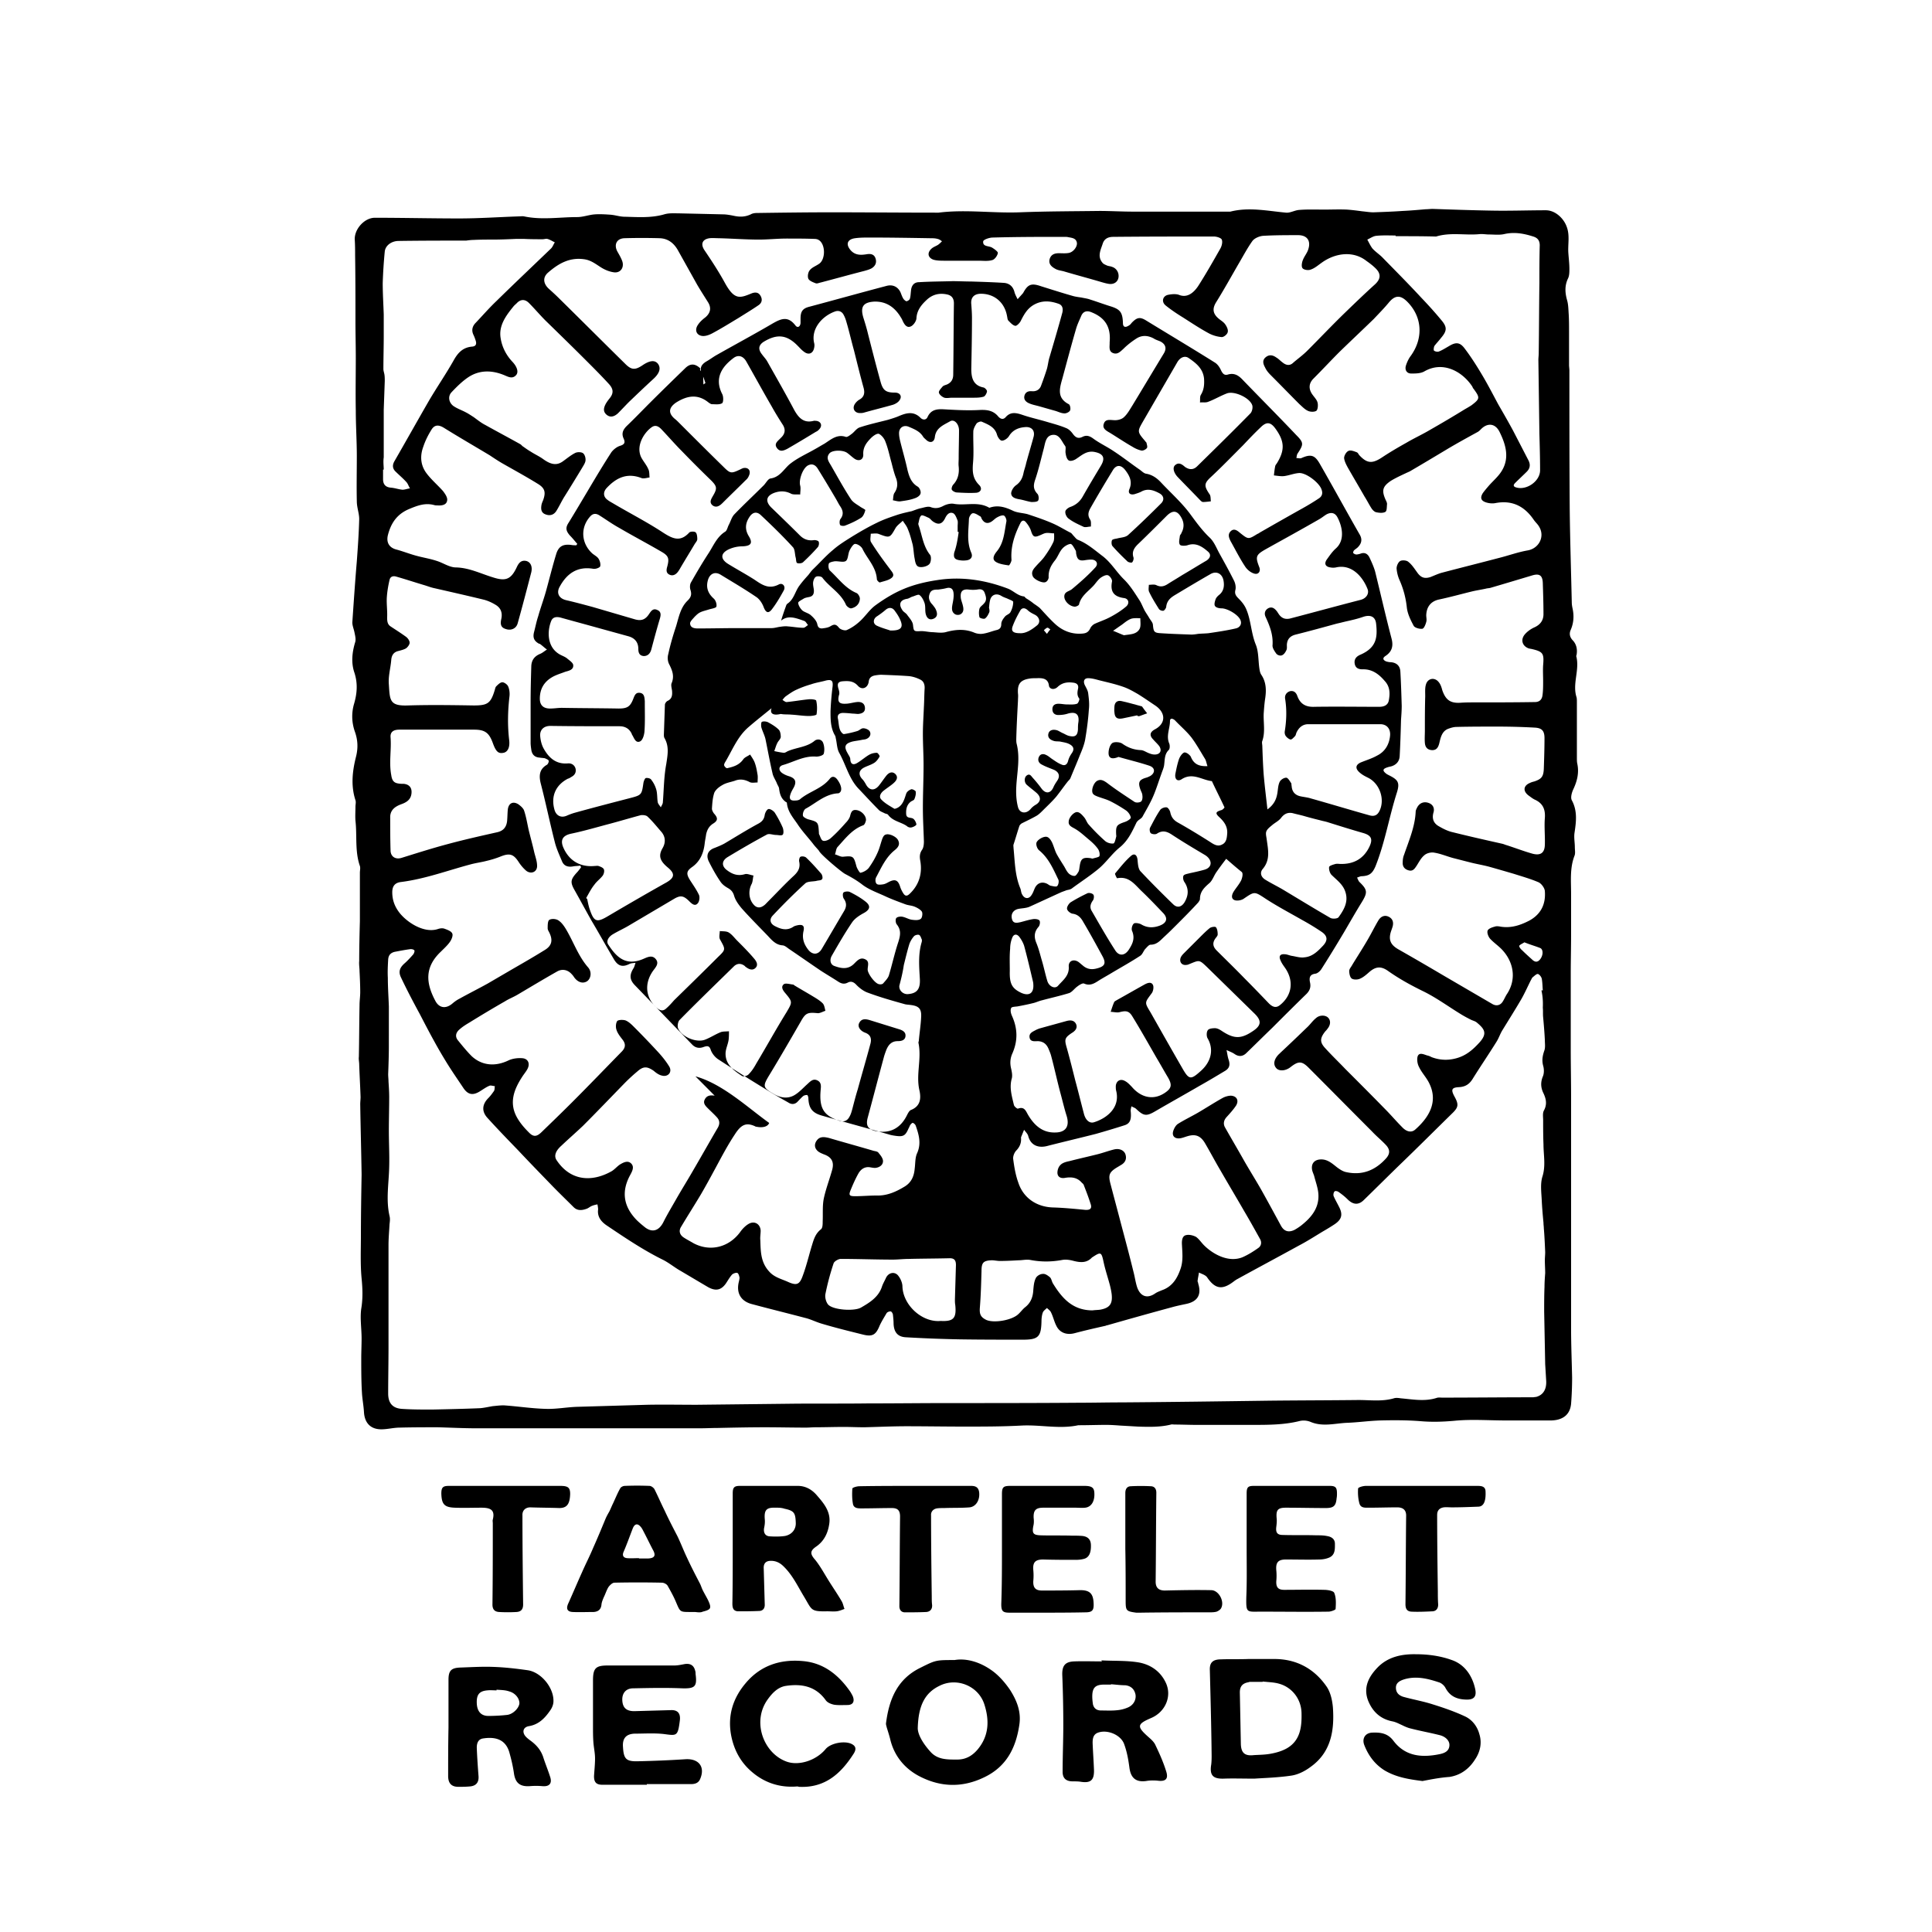 <svg xmlns="http://www.w3.org/2000/svg" viewBox="0 0 566.9 566.9">
  <path fill="black" d="M441.9 416.8c-5.1 0-10.2-.4-15.2.1-3.4.3-6.6.4-10 .1-3.9-.3-7.8-.3-11.7-.2-3.3.1-6.7.6-10 .7-3.5.2-7 1.2-10.5-.3-1-.4-2.2-.5-3.3-.2-4.5 1.1-9.1 1.1-13.7 1.1H351c-2.1 0-4.2-.1-6.3-.1-.4 0-.8-.1-1.1 0-3.2.8-6.5.7-9.7.6-1.7-.1-3.4-.2-5.2-.3-1.4-.1-2.7-.2-4.1-.2-2.6 0-5.3.1-7.9.1h-.3c-5.5 1.2-11.1-.2-16.7.1-5.6.3-11.2.3-16.8.3-5.6 0-11.3-.1-16.9-.1-4.1 0-8.3.2-12.4.3-2 0-4-.1-6-.1-2.8 0-5.6.1-8.3.1-.9 0-1.9.1-2.8.1-4 0-8-.1-12-.1-4.6 0-9.2.1-13.8.2-1.8 0-3.6.1-5.4.1h-65.5c-3.8 0-7.6-.2-11.4-.3-3.7 0-7.4 0-11.1.1-1.8 0-3.6.5-5.4.5-3.2 0-4.9-1.9-5.1-5-.1-1.9-.5-3.9-.6-5.8-.2-3.4-.2-6.7-.2-10.1 0-1.9.1-3.8.1-5.7 0-3-.5-6-.1-8.8.5-3 .4-5.9.1-8.9-.4-4.2-.2-8.5-.2-12.8 0-5.8.1-11.7.2-17.5v-.3c-.1-6.8-.3-13.7-.4-20.5 0-.7.1-1.4.1-2.1-.1-3.2-.3-6.4-.4-9.6 0-.7-.2-1.5-.1-2.2.1-5.1.1-10.1.2-15.2 0-1.3.2-2.5.2-3.8 0-2-.1-4.1-.2-6.1 0-1-.2-2-.1-3 0-3.9.1-7.8.2-11.7v-14.2c0-.7.2-1.4 0-2-1.5-4.3-.8-8.9-1.3-13.3-.1-1.3 0-2.7 0-4.1 0-.6.2-1.3 0-1.9-1.4-4.3-.9-8.6.2-12.9.6-2.5.5-4.8-.4-7.3-.9-2.6-1-5.4-.2-8.1.9-3.1 1.1-6 .1-9.1-1-2.9-.7-5.9.2-8.9.3-.9 0-2-.2-3s-.7-2.1-.6-3.1c.4-5.9.8-11.8 1.3-17.7.3-4.1.6-8.3.7-12.4 0-1.7-.7-3.4-.7-5.2-.1-4.4 0-8.8 0-13.3 0-4.4-.3-8.9-.3-13.3-.1-5.2 0-10.3 0-15.5 0-3.6-.1-7.2-.1-10.7 0-6.4 0-12.9-.1-19.3 0-1.5 0-3.1-.1-4.6-.2-3.1 2.8-6.5 5.9-6.5 8.2 0 16.5.2 24.7.2 5.8 0 11.6-.4 17.4-.6.6 0 1.2-.1 1.7 0 5.2 1.1 10.4.2 15.6.2 1.7 0 3.5-.7 5.2-.8 1.5-.1 3 0 4.5.1 1.4.1 2.8.6 4.2.6 3.9.1 7.8.4 11.6-.7 1.3-.4 2.7-.3 4.1-.3 4.4.1 8.8.2 13.1.3 1 0 2.1.2 3.1.4 1.8.4 3.4.4 5.1-.4.5-.3 1.2-.4 1.8-.4 7.3-.1 14.5-.2 21.8-.2 10.2 0 20.5.1 30.7.1h.8c7.9-1 15.9.2 23.8-.1 7.8-.3 15.6-.3 23.4-.4 3.3 0 6.5.2 9.8.2H361c5.5-1.4 10.9-.2 16.4.3 1.2.1 2.5-.7 3.8-.8 2.5-.2 4.9-.1 7.4-.1 2.2 0 4.4-.1 6.6 0 1.5.1 3 .3 4.5.5 1.1.1 2.2.3 3.3.3 2.8-.1 5.7-.2 8.5-.4 2.3-.1 4.5-.3 6.8-.5.7 0 1.4-.1 2.1-.1 5.8.2 11.6.4 17.4.5 5.3.1 10.5-.1 15.8-.1 2.7 0 5.2 2.3 6.1 4.8 1 2.6.3 5.2.5 7.8.1 1.5.3 3 .3 4.6 0 .9 0 2-.4 2.8-1 2.1-.9 4.1-.3 6.3.4 1.3.4 2.8.5 4.2.1 1.7.1 3.4.1 5.1v9.8c0 .5.1 1.1.1 1.6 0 13.6 0 27.2.1 40.9.1 9 .4 18 .6 27.1 0 .6.1 1.2.2 1.7.5 2.2.4 4.3-.5 6.4-.5 1.1-.3 2.1.5 3 1.2 1.2 1.5 2.8 1.2 4.4 0 .1-.1.2-.1.3 1.1 4-1.2 8.1.1 12.1.1.4.1.9.1 1.4v16.3c0 .6 0 1.2.1 1.7.6 2.7 0 5.2-1.2 7.7-.4.9-.8 2.3-.4 3.1 1.7 3.1 1.3 6.3.8 9.6-.2 1.4.1 2.8.1 4.2 0 .8.2 1.8-.1 2.5-1.4 3.6-1 7.4-1 11.1v12.1c0 3.8-.1 7.6-.1 11.4v22.4c0 4.5.1 9.1.1 13.6v68.1c0 4.8.2 9.6.3 14.4 0 2.6-.1 5.2-.3 7.7-.3 3.2-2.4 4.8-5.8 4.9h-13.3zm-235.5-304c.2-.1.4-.3.6-.4-.3-.8-.5-1.6-.9-2.4-.9-1.8-.5-2.9 1.1-3.9 1.1-.6 2.1-1.4 3.2-2 5.3-3 10.7-5.9 16-9 2.6-1.5 4.7-2.6 7 .4.6.8 1.4.4 1.5-.7v-1.3c0-2.1.6-3 2.6-3.5 7.5-2 15-4.1 22.6-6.1 1.8-.5 3.3.2 4.1 1.8.3.7.5 1.4.9 2 .2.3.7.7.9.7.4-.1.9-.4 1-.8.2-.7.2-1.4.3-2.2.1-1.5.8-2.6 2.4-2.6 3.3-.2 6.5-.2 9.8-.3 1.8 0 3.6.1 5.4.1 3.2.1 6.4.2 9.6.4 1.7.1 2.8 1.1 3.2 2.8.2.7.6 1.4.9 2 .5-.6 1-1.1 1.5-1.7l.1-.1c1.4-2.6 2.4-3 5.3-2 3.2 1 6.3 2 9.5 2.9.8.2 1.6.3 2.3.4.9.2 1.8.3 2.6.6 1.9.6 3.8 1.3 5.7 1.9 3 .9 3.8 1.7 3.9 5 0 1.1.6 1.4 1.6.8.4-.2.7-.5.9-.8 1.6-1.7 2.5-1.9 4.4-.7 6.7 4.1 13.4 8.1 20.1 12.3.8.5 1.4 1.4 1.8 2.3.5 1 1 1.5 2 1.2 1.7-.5 2.9.1 4.1 1.3 5.3 5.5 10.7 10.9 16 16.5 2.2 2.2 2.1 2.7.4 5.3-.3.4-.3.9-.4 1.4.5 0 1.1.2 1.5 0 3.1-1.4 4.1-.6 5.6 2.1 3.9 6.8 7.6 13.6 11.5 20.4.8 1.4.5 2.6-.6 3.7-.3.3-.8.6-1.1.9-.2.2-.3.7-.2.8.2.2.6.4.9.4.3 0 .7-.1 1.1-.2 1.4-.6 2.3.1 2.8 1.2.6 1.3 1.2 2.6 1.6 4 1.6 6.5 3.1 13.1 4.8 19.6.6 2.2.2 3.9-1.8 5.2-.9.6-.7 1.2.3 1.6.4.1.8.2 1.2.2 1.8.1 2.8 1.1 2.9 2.7.2 3.4.3 6.7.4 10.1 0 1.4-.1 2.7-.2 4.1-.1 3.6-.2 7.1-.4 10.7-.1 1.6-1.1 2.6-2.6 3-.5.1-.9.2-1.4.4-1 .4-.9.9-.2 1.5.3.3.7.5 1.1.7 2.6 1.3 3.2 2.1 2.3 5-2.3 7.2-3.5 14.7-6.3 21.7-.9 2.1-1.8 2.8-4 2.9-.5 0-1 .3-1.4.4.2.4.4 1 .7 1.3 2.4 2.3 2.4 3.1.7 5.9-1.8 2.9-3.5 5.9-5.2 8.8-2.2 3.7-4.4 7.3-6.7 10.9-.4.6-1.1 1.2-1.7 1.3-1.7.2-1.9 1.2-1.6 2.6.3 1.4-.1 2.4-1.1 3.4-3.4 3.3-6.7 6.6-10 9.9-2.6 2.5-5.1 5-7.7 7.5-1 .9-2.1 1-3.3.2-.7-.5-1.6-.8-2.4-1.2.2.9.3 1.9.6 2.8.5 1.5.3 2.5-1 3.3-2.5 1.5-5 3-7.5 4.4-4.3 2.5-8.6 4.9-12.9 7.4-2.7 1.6-3.5 1.5-5.7-.6-.4-.4-1-.5-1.4-.8-.1.5-.3 1.1-.2 1.6.2 2.3-.2 3.5-1.9 4-2.8.9-5.5 1.7-8.3 2.5-4.7 1.2-9.4 2.3-14.1 3.5-2.4.7-5 .2-5.8-2.9-.2-.7-.8-1.2-1.2-1.8-.3.7-.6 1.5-.9 2.2v.3c.1 1.4-.4 2.6-1.5 3.7-.5.6-.9 1.6-.8 2.4.3 2.3.7 4.7 1.5 6.9 1.5 4.6 5.5 7.2 10.3 7.3 3.1.1 6.2.4 9.3.7 1.5.1 2.1-.4 1.6-1.8-.6-1.9-1.3-3.7-2-5.5-.1-.3-.4-.5-.6-.7-1.3-1.5-3-1.7-4.8-1.4-1 .2-2.1 0-2.3-1.2-.1-.8.2-1.9.8-2.5.6-.7 1.7-1 2.7-1.2 2.7-.7 5.4-1.3 8.2-2 1.6-.4 3.2-1 4.8-1.4 1.5-.4 2.9.1 3.4 1.3.5 1.4 0 2.5-1.2 3.2l-1.5.9c-2 1.3-2.3 2.1-1.7 4.5 1.1 4.2 2.2 8.3 3.3 12.5 1.2 4.5 2.4 9 3.5 13.5.4 1.5.6 3.1 1.1 4.6 1 2.7 3 3.3 5.3 1.7.6-.4 1.2-.6 1.9-.9 2.9-1 4.4-3.2 5.4-6 1-2.6.6-5.2.5-7.8 0-1.1.2-2.2 1.3-2.4.9-.2 2 .1 2.8.5.9.6 1.6 1.7 2.4 2.5 2.5 2.5 7.1 5.2 11.3 3.5 1.6-.7 3.2-1.7 4.6-2.7.9-.6 1.1-1.7.5-2.7-1.5-2.7-3-5.4-4.6-8.1-2.3-4-4.7-8-7-12-1.6-2.7-3-5.4-4.6-8.1-1.3-2.1-2.8-2.6-5.1-1.9-.7.2-1.4.5-2.1.6-1.4.2-2.4-.5-2.1-1.9.2-.8.7-1.8 1.4-2.3 1.9-1.2 4-2.2 5.9-3.3 2.4-1.4 4.7-2.9 7.2-4.3.7-.4 1.7-.7 2.5-.7 1.7.1 2.4 1.4 1.5 2.9-.8 1.2-1.8 2.3-2.8 3.4-.8.9-1 1.9-.5 2.9 1.8 3.2 3.7 6.4 5.5 9.6 1.7 3 3.6 6 5.3 9 1.9 3.4 3.8 6.9 5.7 10.4.9 1.6 2.2 2 3.9 1.2.9-.5 1.8-1.1 2.6-1.8 2.9-2.4 4.9-5.3 4.4-9.3-.2-1.6-.8-3.2-1.2-4.8-.2-.6-.5-1.2-.6-1.8-.3-1.9.8-3 2.7-3 1.9 0 3.2 1.2 4.6 2.3.8.6 1.7 1.2 2.6 1.4 4.8 1.1 8.7-.5 11.9-4.1 1.1-1.3 1.1-2.5-.1-3.8-1.3-1.4-2.8-2.6-4.1-4-6.2-6.2-12.4-12.5-18.6-18.7-2-2-3-2-5.3-.2-1.5 1.2-3.5 1.3-4.3.2-.9-1.1-.5-2.7 1-4.1.1-.1.2-.1.2-.2 2.8-2.6 5.5-5.2 8.2-7.8.8-.8 1.5-1.8 2.4-2.5 1-.9 2.7-.9 3.5-.1.8.8.8 2.1-.2 3.3-.2.3-.4.5-.6.7-1.6 2-1.7 3.2 0 5 1.9 2.1 3.9 4 5.8 6 3.9 3.9 7.8 7.8 11.7 11.8 1.7 1.7 3.3 3.6 5 5.3 1.3 1.4 2.7 1.7 3.8.8 4-3.5 6.9-8.1 4.2-13.6-.8-1.7-2.2-3.1-3-4.8-.5-.9-.7-2.3-.4-3.2.5-1.2 1.8-.5 2.8-.2.5.1.9.3 1.3.5 2.4.9 4.8 1 7.3.3 2.9-.8 4.9-2.6 6.8-4.7 2.3-2.6 1.4-3.9-.9-5.8-.5-.4-1.1-.5-1.7-.8-1.2-.6-2.3-1.2-3.4-1.9-3.4-2.1-6.7-4.5-10.3-6.3-3.7-1.8-7.2-3.7-10.6-6.1-2.1-1.5-3.7-1.3-5.6.4-.8.7-1.7 1.5-2.7 1.9-.7.3-1.9.3-2.4-.1s-.7-1.5-.7-2.2c0-.6.6-1.2.9-1.8 1.4-2.3 2.9-4.6 4.3-7 1.2-2 2.2-4.1 3.4-6.1.7-1.1 1.8-1.6 3-1 1.2.6 1.5 1.7 1.1 3l-.3.9c-1 2.7-.4 4.3 2.1 5.7 4.4 2.5 8.7 5 13.1 7.6l14.4 8.4c1.2.7 2.4.4 3.1-.8.5-.8.8-1.6 1.3-2.3 2.9-4.6 1.6-9.7-1.8-13.1-1-1-2.3-1.9-3.3-3-.5-.6-.9-1.7-.7-2.3.2-.6 1.3-1 2.1-1.2.5-.2 1.2-.1 1.7 0 3.1.5 5.8-.4 8.5-1.8 3.6-2 4.8-5.1 4.5-8.7-.1-.9-1-2.1-1.8-2.5-2.3-1-4.8-1.7-7.3-2.5-2.4-.7-4.8-1.4-7.3-2.1-1.9-.5-3.8-.8-5.7-1.3-1.6-.4-3.1-.8-4.7-1.2-1.9-.5-3.7-1.3-5.6-1.6-.9-.2-2.2.1-2.9.7-1 .8-1.6 2-2.3 3.1-.6.9-1.1 1.7-2.3 1.4-1.2-.3-1.9-1.1-1.8-2.4 0-.7.1-1.5.4-2.2 1.4-4.1 3.2-8.2 3.4-12.6 0-.4.2-.8.4-1.2.7-1.4 2-1.9 3.4-1.4s1.8 1.7 1.4 2.9c-.5 1.9.2 3.2 1.7 4 1.2.7 2.6 1.4 4 1.7 4.8 1.2 9.7 2.3 14.6 3.4.4.1.8.3 1.2.4 2.5.8 5.1 1.8 7.6 2.5 2.3.6 3.5-.2 3.6-2.5.1-2.6-.2-5.3 0-7.9.2-2.5-.5-4.3-2.8-5.4-.7-.3-1.3-.8-2-1.3-1.7-1.3-1.5-2.9.5-3.7.4-.2.8-.3 1.2-.4 2.1-.7 2.7-1.4 2.8-3.7.1-3 .2-6 .2-9 0-2.1-.7-3-2.9-3.1-3.6-.2-7.3-.3-10.9-.3-4 0-8 0-12 .1-.9 0-1.8.3-2.6.6-1.8.8-2.1 2.7-2.5 4.3-.3 1.1-.8 2-2.2 1.9-1.3-.1-1.9-.9-2-2.1-.1-1.2 0-2.4 0-3.6 0-3.4 0-6.7.1-10.1 0-1.2-.1-2.4.2-3.4.5-1.9 2.6-2.3 3.8-.7.5.6.8 1.5 1 2.3 1 2.9 2.4 3.9 5.4 3.7 1.4-.1 2.7-.1 4.1-.1 5.9 0 11.8 0 17.7-.1 1.2 0 2-.6 2.2-1.9.2-1.4.2-2.8.2-4.3s-.1-3.1 0-4.6c.3-3.5 0-4-3.5-4.8-.2 0-.4-.1-.6-.1-1.9-.6-2.6-2.4-1.4-4 .7-.9 1.8-1.7 2.9-2.2 1.8-.8 2.7-2.1 2.7-3.9 0-3.1-.1-6.1-.2-9.2-.1-2.3-1.1-2.8-3.3-2.1-4 1.2-8 2.4-12.1 3.6-.4.1-.8.1-1.2.2-1.3.3-2.7.5-4 .8-3.3.8-6.5 1.7-9.8 2.4-2.4.5-3.7 2.1-3.8 4.6 0 .7.2 1.4 0 2-.2.8-.7 2-1.2 2-.8.1-2.2-.3-2.5-.9-.9-1.7-1.8-3.5-2-5.4-.3-2.8-1-5.4-2.1-7.9-.5-1.1-.8-2.3-.9-3.5 0-.8.5-1.9 1.1-2.2.6-.3 1.9-.2 2.4.3 1 .8 1.7 1.9 2.5 3 1.1 1.6 2.2 2 4 1.4 1-.4 2.1-.9 3.1-1.2 5.7-1.5 11.3-2.9 17-4.4 2.8-.7 5.5-1.7 8.4-2.2 3.3-.6 5.1-4.1 3.3-7-.4-.7-1-1.2-1.5-1.9-2.7-4-6.3-5.9-11.2-5-.9.2-2 .1-2.9-.2-1.5-.5-1.7-1.4-.9-2.7.5-.7 1.1-1.4 1.7-2.1 1.3-1.5 2.9-2.8 3.9-4.5 2.3-3.8 1.1-7.7-.6-11.2-1.3-2.8-3.7-2.9-5.6-.9-.3.3-.6.6-1 .8-3.1 1.7-6.2 3.4-9.2 5.2-3.5 2.1-7 4.2-10.6 6.3-.4.2-.9.4-1.3.6-1.5.7-3 1.4-4.3 2.2-2.5 1.7-2.7 2.9-1.5 5.6.2.4.4.8.4 1.2-.1.8 0 2-.5 2.3-.7.4-1.8.3-2.7.1-.5-.1-1.1-.7-1.4-1.2-.7-1.1-1.3-2.3-2-3.4-1.6-2.8-3.2-5.5-4.8-8.3-.5-.9-1.1-2-1.2-3 0-.7.6-1.8 1.3-2.1.6-.3 1.6.1 2.4.4.3.1.5.5.7.8 2.3 2.5 3.8 2.6 6.6.8 2.4-1.6 4.8-3 7.3-4.4 2.2-1.3 4.6-2.4 6.8-3.7 3.5-2 6.9-4 10.3-6.1.7-.4 1.4-.8 2-1.2 2.5-1.9 2.5-2.2.6-4.8-.2-.2-.3-.5-.4-.7-2.9-4.4-8.6-7.6-14.1-4.4-1.1.6-2.5.6-3.8.6-1.3 0-1.9-1-1.6-2.2.3-1 .8-2.1 1.4-2.9 3.8-5.2 3.5-11.5-1-16-2-2-3.6-1.9-5.4.3-1.4 1.7-2.9 3.2-4.4 4.8-3.3 3.2-6.7 6.4-10 9.6-2.6 2.6-5.1 5.3-7.7 7.9-1.4 1.4-1.5 3.1-.2 4.8.5.7 1.2 1.4 1.4 2.2.2.7.1 2-.3 2.4-.5.4-1.7.4-2.4.1-1-.4-1.8-1.3-2.6-2-2.8-2.8-5.6-5.7-8.4-8.5-.7-.7-1.3-1.4-1.7-2.3-.5-.9-.9-2 .1-2.9 1-.9 2.1-.8 3.2 0 .7.4 1.2 1 1.9 1.5 1 .8 2.1 1 3.1 0 1.4-1.2 2.8-2.2 4.1-3.5 3.6-3.6 7.1-7.3 10.8-10.9 3-2.9 6-5.8 9.1-8.6 1.6-1.5 1.8-3 .2-4.6-.8-.8-1.7-1.5-2.7-2.2-3.9-3.1-9.2-2.4-13.2.5-1 .7-2 1.6-3.2 2-.7.3-2 .1-2.4-.4-.4-.5-.2-1.7.1-2.4.4-1.1 1.3-2.1 1.6-3.2.8-2.5-.4-4.1-3-4.1-3.4 0-6.9 0-10.3.2-1.1.1-2.5.7-3.1 1.5-1.5 2.1-2.7 4.4-4 6.6-2.2 3.8-4.3 7.6-6.6 11.3-1.2 1.9-1.1 3.4.7 4.9.7.6 1.5 1 2 1.8.4.6.9 1.6.6 2.3-.2.6-1.2 1.4-1.8 1.3-1.2-.1-2.6-.5-3.7-1.1-2.6-1.4-5-3-7.5-4.6-1.8-1.1-3.6-2.3-5.2-3.6-1.3-1.1-.8-2.8.8-3.1 1-.2 2.2-.3 3.1 0 2.4 1 4.3-.5 5.7-2.6 2.3-3.6 4.4-7.3 6.5-11 .4-.7.7-1.9.4-2.6-.2-.5-1.5-.9-2.3-.9-9.8 0-19.6 0-29.5.1-1.5 0-2.6.5-3.1 1.9-.6 1.9-1.7 3.8-.1 5.7.3.4.9.6 1.3.8.5.2 1 .2 1.5.4 1.3.4 2.1 1.7 1.9 3.1-.2 1.3-1.3 2.1-2.8 1.9-.7-.1-1.4-.3-2.1-.5-3.7-1.1-7.5-2.1-11.2-3.2-.8-.2-1.7-.3-2.4-.7-1.1-.6-2.1-1.4-1.7-2.9.4-1.3 1.4-1.7 2.7-1.7 1 0 2 .1 3-.1 1.3-.3 2.4-1.8 2.3-2.9-.2-1.4-1.4-1.5-2.5-1.7-.4-.1-.7-.1-1.1-.1-7 0-14 0-21.1.2-1 0-2.7.6-2.8 1.1-.2 1.6 1.5 1.3 2.5 1.8.7.4 1.8 1.2 1.8 1.6-.1.8-.9 1.9-1.6 2.1-1.3.4-2.7.2-4 .2h-9.9c-1.1 0-2.4 0-3.4-.3-1.7-.6-1.9-2.1-.5-3.3.6-.5 1.3-.7 1.9-1.1.4-.3.7-.6 1.1-1-.4-.3-.8-.6-1.3-.7-.7-.2-1.4-.2-2-.2-6-.1-11.9-.2-17.9-.2-1.4 0-2.9 0-4.3.2-2.2.3-2.8 1.7-1.4 3.4 1.3 1.6 3 1.6 4.8 1.3 1.2-.2 2.2 0 2.6 1.2.4 1.2 0 2.2-1.1 2.9-.7.4-1.5.6-2.2.8-4.3 1.1-8.6 2.3-12.8 3.4-.5.1-1.1.4-1.5.2-.8-.3-1.8-.7-2.1-1.3-.3-.7-.1-1.9.4-2.5.6-.8 1.7-1.2 2.6-1.8 2.1-1.2 2.1-5.9 0-7.1-.3-.2-.8-.3-1.2-.3-2.7-.1-5.5-.1-8.2-.1-2.7 0-5.4.3-8.1.3-3.9 0-7.8-.3-11.7-.4-.9 0-1.9-.1-2.8 0-2.1.3-2.7 1.7-1.5 3.5 2.1 3.1 4.2 6.3 6 9.6 2.8 5.1 4.4 4.5 7.8 3.1 1-.4 2-.4 2.6.6.7 1.1.5 2.2-.6 2.9-1.9 1.3-3.9 2.5-5.8 3.7-2.5 1.5-4.9 3-7.5 4.4-.9.5-1.9.9-2.9.9-1.9-.1-2.6-1.7-1.5-3.3.6-.9 1.4-1.6 2.2-2.2 1.5-1.3 1.8-2.8.7-4.5-1-1.6-2.1-3.3-3.1-5l-5.7-10.2c-1.2-2.1-2.9-3.4-5.3-3.5-3.5-.1-7-.1-10.4 0-2.2.1-3.1 1.8-2.1 3.8.5.9 1 1.7 1.4 2.7.8 1.9-.3 3.8-2.4 3.5-1.4-.2-2.8-.8-4-1.6-1.4-.9-2.7-1.9-4.5-2.2-4.4-.7-7.7 1.2-10.8 3.9-1.6 1.4-1.4 3.2.2 4.7 1 .9 2 1.8 3 2.8 6.5 6.4 13 12.9 19.5 19.3 1.8 1.8 2.9 1.8 5 .4 2.2-1.5 3.7-1.6 4.6-.4.9 1.3.4 2.8-1.5 4.5-2.4 2.2-4.7 4.4-7 6.6-1.1 1.1-2.2 2.3-3.3 3.4-.9.8-2.1 1.4-3.3.4-1.2-1-.8-2.2-.2-3.3.3-.5.6-.9.9-1.3 1.4-1.6 1.4-2.9-.1-4.5-2.2-2.4-4.5-4.7-6.8-7-3.9-3.9-7.8-7.7-11.7-11.5-1.7-1.7-3.2-3.5-4.9-5.2-1.2-1.2-2.5-1.1-3.6.1-.3.3-.7.6-1 1-2.2 2.7-4.3 5.6-3.7 9.2.4 2.6 1.6 5 3.5 7 1.3 1.4 1.8 2.9 1.1 3.8-1.1 1.3-2.3.6-3.5.1-3.6-1.5-7.3-1.6-10.6.6-1.8 1.2-3.5 2.9-5 4.5-1.1 1.3-.6 3.2.9 4.1 1.1.7 2.3 1.1 3.4 1.7.8.4 1.5.9 2.3 1.4 1.1.8 2.2 1.7 3.4 2.3 3.4 1.9 6.8 3.7 10.2 5.6.4.2.6.6 1 .8.7.5 1.4 1 2.1 1.4 1.2.8 2.6 1.4 3.8 2.3 2.4 1.7 4.1 1.8 5.9.4 1.1-.8 2.2-1.7 3.4-2.3.6-.3 1.8-.3 2.3.1.5.4.8 1.4.7 2.2-.1.7-.6 1.4-1 2.1-1.7 2.8-3.4 5.6-5.1 8.3-.9 1.4-1.6 3-2.5 4.4-.8 1.2-2 1.4-3.2.9-1.3-.5-1.3-1.7-1.1-2.8.1-.5.3-.9.5-1.4.8-2.3.5-3.5-1.7-4.8-3.4-2.1-6.9-4-10.4-6-1.2-.7-2.4-1.5-3.6-2.3-4.5-2.7-9-5.3-13.5-8.1-1.5-.9-2.7-.9-3.6.6-1 1.6-1.8 3.2-2.4 5-1 2.7-.8 5.4.9 7.7 1.4 1.9 3.3 3.5 4.9 5.3.6.8 1.4 1.9 1.2 2.8-.2 1.3-1.6 1.5-2.9 1.4-.3 0-.6 0-.9-.1-2.6-.7-4.8.1-7.2 1.1-3.7 1.5-5.5 4.2-6.4 7.8-.5 2.2.5 3.7 2.7 4.2 1.8.5 3.6 1.2 5.4 1.7 2.1.6 4.2.9 6.3 1.6 1.9.6 3.7 1.9 5.6 1.9 3.9.1 7.2 1.8 10.8 2.9 3.7 1.2 5.3.7 7-2.9.6-1.3 1.3-2.2 2.8-1.9 1.2.3 1.9 1.5 1.5 3.3-1.3 5-2.6 10-4 15-.4 1.5-1.9 2.2-3.4 1.7-1.4-.4-1.8-1.2-1.4-3 .4-1.9-.2-3.3-1.8-4.2-1-.6-2.1-1.1-3.2-1.4-4.9-1.2-9.8-2.3-14.6-3.4-1-.2-2-.6-3-.9-2.7-.8-5.4-1.7-8.2-2.5-1-.3-1.8 0-2 1-.4 1.7-.7 3.5-.8 5.2-.1 1.9.2 3.9.1 5.8 0 1.1.1 2 1 2.6 1.5 1 3.1 2 4.6 3.1.5.4 1 1.1 1 1.7 0 .5-.5 1.2-1 1.6-.6.4-1.5.6-2.2.8-1.5.3-2.1 1.3-2.2 2.7-.2 2.4-.9 4.7-.7 7.1.3 4.7.2 6.4 5.6 6.2 6.4-.2 12.9-.1 19.3 0 4.1 0 5-.6 6.2-4.6.1-.4.2-.8.4-1 .5-.5 1.2-1.2 1.8-1.2.6 0 1.5.7 1.7 1.2.4.9.5 2 .4 2.9-.5 4.3-.6 8.5-.1 12.8.3 2.3-.5 3.6-1.7 3.8-1.5.3-2.2-.4-3.1-2.9-1.1-3-2.3-3.9-5.5-3.9h-21.9c-1.8 0-2.7.7-2.6 2.2.3 3.7-.5 7.4.2 11.1.2 1.4.6 2.3 2.1 2.5.5.1 1.1.1 1.6.1 1.8.2 2.5 1.4 2.2 3.1-.3 1.7-1.6 2.4-3 2.9-1.9.7-3.3 1.8-3.2 4 0 3.2 0 6.3.1 9.5 0 1.9 1.5 2.8 3.3 2.2 4.5-1.4 8.9-2.8 13.4-4 4.8-1.3 9.7-2.4 14.6-3.5 1.8-.4 2.7-1.5 2.9-3.3.1-1.1.1-2.2.2-3.3.2-1.9 1.5-2.6 3.1-1.6.7.5 1.5 1.2 1.7 1.9.6 1.8.9 3.7 1.3 5.5.5 2.1 1.1 4.2 1.6 6.4.3 1.4.9 2.8.9 4.3 0 1.8-1.8 2.5-3.2 1.4-.8-.7-1.5-1.5-2.1-2.4-1.6-2.5-2.7-2.9-5.6-1.7-1.3.5-2.6.9-3.9 1.2-1.5.4-3.1.6-4.6 1-6.8 1.8-13.4 4.3-20.5 5.2-1.8.2-2.6 1.2-2.6 3 0 2.1.6 3.9 1.8 5.6 2.1 3 7.4 6.6 11.6 5.2.6-.2 1.3-.3 1.9-.1.8.3 2 .7 2.3 1.4.3.6-.2 1.8-.7 2.5-.7 1-1.7 1.9-2.6 2.8-4.9 4.6-4.4 9.3-1.7 14.4 1.1 2.2 3.1 2.5 5 .9.7-.6 1.4-1.1 2.2-1.5 2.7-1.5 5.5-2.9 8.2-4.4l7.2-4.2c3.3-1.9 6.6-3.8 9.8-5.8 1.8-1.2 2.1-2.7 1.2-4.7-.2-.5-.6-1-.6-1.5 0-.9 0-2.2.5-2.5.7-.4 2-.3 2.7.2.9.6 1.6 1.6 2.2 2.6 2.2 3.7 3.6 7.9 6.5 11.2 1.1 1.3.8 3.2-.3 4-1.2.8-2.7.4-3.8-1.1-.2-.3-.4-.6-.7-.9-1.2-1.4-2.9-1.7-4.4-.8-3.9 2.2-7.7 4.5-11.6 6.8-1.2.7-2.5 1.2-3.6 1.9-3.5 2-7 4.1-10.4 6.2-1 .6-2 1.2-2.9 2-1.1.9-1.5 2.1-.5 3.3 1.3 1.6 2.6 3.2 4 4.6 3 2.8 6.9 3.1 10.7 1.3 1.2-.6 2.8-.8 4.1-.7 1.7.1 2.4 1.5 1.6 3.1-.4.8-1.1 1.6-1.6 2.4-2.4 3.7-3.9 7.6-1.5 11.9.9 1.6 2.1 3 3.4 4.3 1.4 1.5 2.4 1.4 3.9-.1 3-2.9 6-5.8 8.9-8.7 4.9-4.9 9.7-9.9 14.5-14.8 1.1-1.1 1.3-2.2.3-3.5-.7-.9-1.5-1.9-1.8-2.9-.3-.8-.2-2 .2-2.6.4-.4 1.7-.4 2.4-.2.8.3 1.6 1 2.3 1.7 2.5 2.5 4.9 5 7.3 7.6 1.2 1.3 2.4 2.8 3.3 4.3.9 1.6-.4 3.1-2.2 2.6-.9-.2-1.7-.8-2.4-1.4-1.9-1.3-3-1.4-4.8.2-1.2 1-2.4 2.1-3.5 3.2-4.1 4.2-8.2 8.5-12.4 12.7-2.1 2-4.3 3.9-6.4 5.9-1.7 1.5-2.2 3-1.4 4.2 4.1 6.2 10.4 6.5 16.1 3.3.9-.5 1.6-1.4 2.5-2 1-.6 2.3-1.3 3.3-.3s.3 2.3-.3 3.4c-2.4 4.4-2.1 8.5 1.1 12.3.9 1.1 2 2 3.1 2.9 2.2 1.8 4.2 1.2 5.5-1.3 1.2-2.4 2.6-4.7 3.9-7 1.6-2.8 3.3-5.5 4.9-8.3 2.4-4.1 4.7-8.2 7.1-12.3.7-1.1.8-2.2-.1-3.2-.8-.9-1.8-1.8-2.7-2.7-.7-.7-1.5-1.5-.9-2.6.6-1.2 1.7-1.3 2.9-1.1a52598399314250370 52598399314250370 0 0 0 16.1 11.5c-.4 1.1-1.9 1.5-3.8 1.1-.1 0-.2 0-.3-.1-2.6-1.2-4.1-.6-6 2.4-2.2 3.3-4 6.8-5.9 10.3-1.3 2.4-2.6 4.8-4 7.2-1.9 3.2-3.9 6.3-5.8 9.5-.8 1.2-.5 2.4.7 3.2.9.6 1.9 1.1 2.9 1.7 4.9 2.6 10.4 1.2 13.7-3.3.7-1 1.7-2 2.7-2.5 1.7-.8 3.2.3 3.3 2.1 0 .9-.2 1.9-.1 2.8.1 3.3.1 6.5 2.6 9.2 1.4 1.6 3.3 2.1 5.2 2.9 2.8 1.3 3.7 1.1 4.7-1.8 1-2.7 1.7-5.6 2.5-8.3.6-1.9 1-3.8 2.8-5.2.5-.4.5-1.5.5-2.3.1-2.2-.1-4.5.3-6.6.6-2.9 1.7-5.7 2.5-8.6.6-2.3-.2-3.7-2.5-4.5-.7-.3-1.5-.6-2-1.2-.8-.9-.7-2 0-2.9.9-1.2 2.2-1 3.5-.7 4.4 1.3 8.8 2.5 13.2 3.8.5.1 1.2.2 1.4.6.6.7 1.3 1.6 1.3 2.4 0 1.2-1.1 1.9-2.3 2-.5 0-1-.1-1.6-.2-1.5-.2-2.6.6-3.3 1.8-.9 1.6-1.6 3.2-2.3 4.9-.6 1.5-.4 1.8 1.3 1.8 2.1 0 4.2-.2 6.3-.2 3.1.1 5.7-1.1 8.2-2.6 2-1.2 2.8-3 3-5.3.2-1.5.1-3.2.7-4.5 1.3-2.9.5-5.5-.4-8.1-.1-.3-.5-.7-.8-.8-.2-.1-.6.3-.8.6-.2.3-.3.7-.5 1-.9 2.1-1.5 2.5-3.7 2.2-.7-.1-1.4-.2-2-.4-6.6-1.9-13.3-3.7-19.9-5.6-2.7-.8-3.7-2.2-3.8-5.1 0-.3-.2-.9-.4-.9-.4 0-.8.1-1.1.3-.6.5-1.2 1.2-1.8 1.8-.8.7-1.7.7-2.6.1-2.3-1.3-4.6-2.6-6.8-4-4.6-2.8-9.2-5.7-13.8-8.7-.9-.6-1.7-1.6-2.1-2.6-.4-1.3-.9-1.4-2.1-1-1.3.5-2.5.3-3.5-.8l-16.8-17.4c-1.5-1.6-1.5-3-.3-4.9.3-.5.4-1.1.6-1.6-.6.1-1.2.1-1.7.3-2.1 1.1-3.5.7-4.7-1.4-2.2-3.7-4.3-7.5-6.5-11.2-1.7-3-3.3-6-5-9-1.3-2.3-1.2-3.1.6-5.1.5-.5.9-1.1 1.3-1.6-.1-.2-.1-.3-.2-.5-.7.1-1.4.1-2 .2-1.5.3-2.8 0-3.4-1.5-.7-1.7-1.5-3.4-2-5.2-1.5-5.8-2.7-11.7-4.2-17.5-.6-2.3-.5-4.3 1.8-5.6.3-.2.6-.9.5-1.2-.1-.3-.7-.5-1.1-.7-.5-.1-1-.1-1.6-.2-1.4-.1-2.2-.9-2.4-2.3-.1-.7-.2-1.4-.2-2v-12.2c0-3.5.1-7 .2-10.4.1-1.7.9-2.8 2.5-3.5.8-.3 1.4-.9 2.1-1.3-.7-.5-1.3-1.1-2-1.6-.1-.1-.2-.1-.3-.1-1.5-.8-1.9-1.8-1.5-3.4.4-1.5.7-3.1 1.2-4.6.7-2.5 1.6-4.9 2.3-7.4 1-3.6 1.9-7.3 3-10.9.7-2.3 2-3 4.4-2.7.5.1 1 .1 1.5.1.1-.1.2-.3.3-.4-.7-.8-1.4-1.7-2.2-2.5-1.2-1.4-1.3-2.3-.3-3.8 1.9-3.1 3.8-6.3 5.7-9.5 2.2-3.7 4.4-7.4 6.8-11.1.6-.8 1.6-1.6 2.6-1.9 1.3-.4 1.5-1 1-2.1-.7-1.5-.2-2.6.9-3.7 2.3-2.2 4.5-4.5 6.7-6.7 3.4-3.4 6.9-6.8 10.4-10.2 1.5-1.5 2.9-1.5 4.5 0-.3.6.3.9.8 1.2zm245.9 177.8h.4c-.1-1.2-.1-2.3-.3-3.4-.1-.5-.6-1.2-1.1-1.4-.4-.1-1 .5-1.5.9-.3.2-.4.6-.6.9-.9 1.8-1.7 3.6-2.7 5.4-1.8 3.1-3.7 6.1-5.6 9.2-.7 1.1-1.1 2.4-1.8 3.5-2.3 3.7-4.7 7.2-7 10.9-1 1.6-2.2 2.3-4 2.4-2.1.1-2.4.7-1.4 2.6 1.4 2.5 1.3 3.3-.7 5.2-5.1 5-10.2 10.1-15.4 15.1-3.5 3.4-6.9 6.8-10.4 10.2-1.6 1.6-3.2 1.4-4.8-.2-.8-.8-1.7-1.5-2.7-2.2-.3-.2-1-.3-1.1-.1-.3.3-.4.9-.3 1.3.4 1 1 2 1.5 3 1.3 2.4 1 3.9-1.3 5.4-1.2.8-2.4 1.5-3.6 2.2-2.3 1.4-4.5 2.8-6.8 4-6 3.3-12 6.5-18 9.8-.4.2-.8.5-1.2.8-3.3 2.5-5.4 2.1-7.7-1.3-.5-.7-1.6-1-2.4-1.4-.1.8-.3 1.6-.4 2.5 0 .2.2.5.2.8 1 3.2-.2 5.2-3.5 5.9-1.4.3-2.9.6-4.3 1-6.3 1.7-12.7 3.5-19 5.3-.1 0-.2 0-.3.1-3.1.7-6.2 1.4-9.2 2.2-2.3.6-4.4-.1-5.4-2.3-.6-1.2-.9-2.6-1.5-3.8-.2-.5-.8-.9-1.2-1.3-.4.4-1 .8-1.2 1.3-.3.8-.4 1.8-.4 2.6-.1 4.5-.9 5.4-5.4 5.4-6.3 0-12.6 0-18.8-.1-5.2-.1-10.3-.3-15.5-.6-2.5-.1-3.6-1.5-3.7-4 0-.9-.1-1.8-.2-2.7-.1-.4-.4-.9-.7-.9-.4 0-1 .2-1.2.6-.7 1.2-1.4 2.3-2 3.6-1.1 2.7-2.1 3.3-4.9 2.6-4-1-8.1-2-12.1-3.2-1.7-.5-3.2-1.3-4.9-1.7-5.3-1.4-10.6-2.7-15.8-4.1-3.1-.9-4.4-3.3-3.6-6.5.1-.4.2-.9.2-1.2-.1-.5-.3-1.3-.7-1.4-.4-.1-1.2.2-1.5.5-.7.8-1.2 1.7-1.8 2.6-1.4 2-3 2.3-5.2 1.1-2.9-1.7-5.9-3.5-8.8-5.2-1.6-1-3.1-2.2-4.8-3-5.6-2.8-10.8-6.3-16-9.8-1.7-1.1-3-2.6-2.7-4.8 0-.5-.1-1-.2-1.5-.5.1-1 .2-1.5.4-.6.2-1.1.7-1.7.9-1.4.5-2.7.6-3.8-.5-2.3-2.3-4.6-4.5-6.8-6.8-3.2-3.3-6.4-6.6-9.5-9.9-3-3.1-6-6.2-8.9-9.4-1.8-1.9-1.7-4 .2-5.9.6-.6 1.1-1.3 1.6-2 .3-.4.2-1 .3-1.5-.5 0-1.2-.3-1.6-.1-1 .4-1.9 1.1-2.9 1.7-2 1.2-3.4.9-4.7-1-1.6-2.4-3.2-4.7-4.7-7.1-1.3-2.1-2.6-4.3-3.8-6.5-1.5-2.7-2.9-5.4-4.3-8.1-1.9-3.5-3.8-7.1-5.5-10.7-.9-1.8-.4-3 1.1-4.3.9-.8 1.7-1.7 2.5-2.6.2-.3.4-.9.3-1.1-.2-.3-.7-.4-1.1-.4-1.6.2-3.1.5-4.7.8-1.2.3-1.8 1-1.9 2.2-.1 1.8-.2 3.6-.1 5.4 0 2.8.2 5.6.3 8.4V307c0 2.7-.1 5.5-.2 8.2 0 .7.1 1.5.1 2.2.1 1.5.2 3 .2 4.5 0 3.3-.1 6.6-.1 9.9 0 3.5.2 7.1.1 10.6-.1 4.8-1 9.6.1 14.4.2.8.1 1.6 0 2.4-.1 2-.3 4.1-.3 6.1v30c0 4.5-.1 9.1-.1 13.6 0 2.7 1.2 4.3 4 4.5 2.9.2 5.9.2 8.9.2 4.7-.1 9.4-.2 14.1-.4 1.2-.1 2.5-.4 3.7-.6 1.2-.1 2.5-.3 3.7-.2 4 .3 7.9.9 11.9 1 3 .1 6.1-.5 9.1-.6l20.5-.6c4.9-.1 9.7 0 14.6 0l26.8-.3c7.8-.1 15.5 0 23.3-.1 8 0 15.9-.1 23.9-.1 12.8 0 25.5 0 38.3-.1 4.1 0 8.1-.1 12.2-.1 14.4-.1 28.8-.3 43.2-.5 8.8-.1 17.7-.1 26.5-.2 3.5 0 7 .5 10.4-.5.6-.2 1.4-.1 2 0 3.5.3 7 1 10.5-.1.5-.2 1.2-.1 1.7-.1 8.9 0 17.7-.1 26.6-.1.3 0 .6-.1.9-.1 2-.5 3.1-2.1 3-4.6-.1-1.7-.2-3.4-.3-5l-.3-15.5c0-2.4 0-4.8.1-7.2 0-1.3.1-2.7.2-4 0-1.2-.1-2.5-.1-3.8 0-.8.1-1.6.1-2.4-.1-2.3-.2-4.7-.4-7 0-.5-.1-1-.1-1.6-.2-2.1-.4-4.3-.5-6.4-.1-2.4-.5-5 .2-7.2 1-3.2.3-6.3.3-9.4-.1-2.4-.1-4.7-.1-7.1 0-.9-.2-2 .2-2.8 1-1.8.7-3.4-.1-5.1-.8-1.6-.9-3.2-.2-4.9.4-.9.4-2.2.1-3.2-.4-1.5-.2-2.8.3-4.3.4-1 .2-2.1.2-3.2-.1-2.2-.3-4.5-.5-6.7-.1-.9 0-1.9-.1-2.8.1-2.2-.1-3.7-.4-5.1zm-80.4-53.1c1.9-1.4 2.6-2.9 2.9-4.7.2-1.1.2-2.4.7-3.4.3-.6 1.2-1.2 1.9-1.2.5 0 1 .9 1.4 1.5.2.2.1.6.2.9.1 1.8 1.1 2.8 2.8 3.1 1 .2 2 .3 2.9.6 5.7 1.6 11.3 3.3 17 4.9 1.3.4 2.3.2 3-1.1 1.8-3.4.2-8.2-3.3-9.9-.8-.4-1.6-.8-2.3-1.4-1.6-1.3-1.4-2.5.5-3.2 1.5-.6 3.1-1.1 4.5-1.9 2.4-1.2 3.6-3.4 3.8-6 .1-1.9-1-3.2-2.9-3.2h-21.1c-1.7 0-2.8 1-3.5 2.5-.1.3-.2.8-.4 1-.4.4-.9 1-1.3 1-.5-.1-1.1-.6-1.4-1-.3-.4-.4-1-.3-1.5.5-3.1.6-6.3.1-9.4-.2-1.1.4-2 1.5-2.3 1.2-.2 1.8.6 2.1 1.5.9 2.4 2.6 3.2 5 3.1 6.3-.1 12.7 0 19 0 1.3 0 2.5-.4 2.8-1.8.4-2.1.4-4.1-1.2-5.8-1.7-2-3.7-3.5-6.5-3.4-1.2 0-2.1-.4-2.3-1.7-.2-1.3.5-2.1 1.7-2.6 4.8-2.1 5-5.2 4.6-9-.2-2.2-1.7-2.8-3.8-2.1-1.7.6-3.5 1-5.3 1.4-.8.2-1.6.4-2.5.6-4 1.1-8 2.2-12 3.2-1.6.4-2.5 1.3-2.6 3 0 .6.1 1.2-.2 1.7-.3.6-.7 1.2-1.3 1.4-.5.2-1.3-.1-1.6-.5-.5-.7-1.2-1.7-1.1-2.5.2-3-.8-5.6-2-8.2-.5-1-.3-2 .7-2.6 1.1-.6 1.9 0 2.6.9l.6.9c.8 1.1 1.8 1.5 3.2 1.2 6.9-1.8 13.8-3.7 20.8-5.5 1.5-.4 2.5-1.7 2-3.1-1.3-3.4-4.5-7.5-9.3-6.4-.5.1-1.1.1-1.6 0-1.5-.2-1.9-1.1-1.1-2.3.8-1.1 1.6-2.3 2.6-3.2 2.9-2.5 1.9-6.6.6-9.1-.7-1.4-1.8-1.7-3.2-1-.7.4-1.4 1-2.1 1.4-5.2 3-10.5 5.9-15.7 8.8-3 1.7-3.2 2.2-2 5.3.5 1.2-.2 2.3-1.5 1.9-1-.3-2-1.1-2.6-2-1.6-2.4-2.9-5-4.3-7.5-.5-1-.9-2 0-2.9 1-1 2-.2 2.8.5 2.4 1.9 2.4 1.9 5 .3.2-.1.5-.2.7-.4 4.2-2.4 8.4-4.8 12.7-7.2 1.6-.9 3.1-1.8 4.6-2.8 1-.6 1.3-1.5.9-2.6-.6-2-4.5-5-6.6-4.9-1.5.1-2.9.7-4.4.9-1 .1-2-.1-3-.2.1-.9.2-1.9.4-2.8.1-.3.3-.5.5-.8 2.4-3.9 2.2-6.5-.5-10.2-1.4-1.9-2.6-2-4.3-.3-1.8 1.7-3.5 3.5-5.2 5.3-3.1 3.1-6.1 6.2-9.2 9.1-2.2 2-2.3 2.7-.6 5.2.4.5.3 1.4.4 2.1-.8.1-1.6.2-2.3.2-.4 0-.8-.5-1.1-.8-2.1-2.2-4.3-4.4-6.4-6.6-1.1-1.2-1.5-2.7-.7-3.4 1.1-1 2.1-.2 2.9.5 1.3.9 2.5.9 3.6-.2 5.2-5.1 10.5-10.3 15.6-15.5.5-.5.8-1.8.5-2.5-.8-2.1-5.1-4.1-7.3-3.4-1.9.7-3.7 1.8-5.6 2.5-.7.3-1.6.1-2.4.2.1-.8-.1-1.7.3-2.3.9-1.5 1-3 .9-4.7-.3-3-2.4-4.6-4.6-6.1-1.1-.7-2.4-.1-3.2 1.2l-9.9 17.1c-1.9 3.3-2 3.3.4 6.1.1.2.3.3.4.5.1.5.4 1.3.1 1.6-.3.4-1.1.8-1.6.7-.9-.2-1.8-.6-2.6-1.1-2.1-1.2-4.2-2.6-6.3-3.9-1.1-.7-2.7-1.3-2.1-2.9.5-1.5 2-1 3.3-1 .9 0 2-.3 2.6-.9 1-.9 1.7-2.2 2.4-3.3 3.1-5.1 6.2-10.3 9.3-15.4.9-1.5.5-2.7-1-3.5-.7-.3-1.4-.5-2-.9-1.7-.9-3.4-1-5 0-1.4.9-2.7 1.9-3.9 3.1-.9.8-1.7 1.7-3 1.2s-1-1.8-1-2.9v-.3c.4-4.4-1.3-7.2-5.4-8.8-1.2-.5-2.3-.3-2.9 1-.5 1.2-1.1 2.4-1.5 3.7-1.4 4.8-2.7 9.7-4 14.5-.8 2.9-1.9 5.9 1.8 7.8.4.2.6 1.3.4 1.8-.2.5-1.1.9-1.6.9-.9 0-1.7-.4-2.6-.7-1.8-.5-3.5-1-5.3-1.5-.8-.2-1.7-.4-2.4-.7-1-.4-1.8-1.1-1.5-2.3.3-1.1 1.2-1.4 2.2-1.3 1.3.1 2.3-.5 2.7-1.7.6-1.6 1.2-3.3 1.7-4.9.3-1.1.4-2.2.7-3.2 1.3-4.4 2.6-8.8 3.8-13.2.3-1.2.1-2.3-1.2-2.7-2.3-.8-4.6-1-6.9.2-2.1 1.1-3.1 2.9-4.1 4.9-.3.6-1.2 1.5-1.6 1.4-.7-.1-1.4-.9-2-1.5-.3-.3-.3-.9-.4-1.3-.7-4.1-3.8-6.7-7.9-6.6-1.9.1-2.8 1.2-2.6 3.1.1 1.3.2 2.6.2 4 0 5-.1 9.9-.2 14.9 0 2.6.5 4.9 3.6 5.5.4.1 1.1.8 1 1.2-.1.6-.6 1.4-1 1.5-1 .3-2.1.3-3.1.3h-6.2c-.7 0-1.5.2-2.2 0-.6-.2-1.5-.9-1.6-1.5-.1-.5.6-1.2 1.1-1.8.3-.3.8-.4 1.3-.6 1.3-.6 1.8-1.6 1.8-2.9.1-7 .1-13.9.2-20.9 0-1.4-.6-2.3-2-2.6-2.3-.5-4.3 0-6 1.6-1.6 1.5-2.9 3.1-3 5.5-.1.8-.9 2-1.7 2.3-1.2.5-1.9-.7-2.4-1.8-.2-.5-.5-.9-.8-1.4-1.8-2.7-4.2-4.2-7.5-4.1-3.2.2-4.1 1.5-3.2 4.6.5 1.6 1 3.2 1.4 4.9 1.2 4.7 2.4 9.4 3.7 14.1.7 2.5 1.6 3.1 4.2 3.1 1.5 0 2.2 1.1 1.3 2.3-.4.6-1.3 1.1-2 1.3-2.8.8-5.7 1.5-8.5 2.3-.4.1-.7.1-1.1.1-1.5 0-2.3-1.3-1.5-2.6.3-.5.8-1 1.3-1.3 1.5-.8 1.7-2 1.3-3.5-1-3.6-1.9-7.3-2.8-10.9-.7-2.5-1.3-5.1-2-7.6-.3-1-.5-1.9-1-2.8-.5-1.1-1.5-1.5-2.6-1.1-3.9 1.4-7.1 5.2-6.1 9.3.1.4.1.8 0 1.3-.3 1.7-1.6 2.3-3 1.2-.7-.5-1.2-1.1-1.8-1.7-3.1-3.2-5.9-3.6-9.7-1.4-1.8 1-2.1 2.3-.8 3.9.5.7 1.1 1.3 1.5 2 2.7 4.8 5.4 9.5 8 14.4 1.3 2.3 2.8 3.8 5.6 3.1.3-.1.6 0 .9 0 1.2.2 1.7 1.2 1 2.2-.3.4-.7.8-1.2 1-2.8 1.7-5.6 3.4-8.4 5-1 .5-2.1 1-3-.2-.9-1.2 0-1.9.8-2.7l.3-.3c1.3-1.2 1.5-2.5.5-4-1.1-1.7-2.2-3.5-3.2-5.3-2.5-4.3-4.9-8.7-7.4-13.1-.9-1.6-2.3-2.1-3.7-1.1-3.1 2.3-5.9 5.7-3.4 10.6.4.7.4 2.4 0 2.7-.8.5-2 .3-3 .3-.3 0-.7-.3-1-.5-3.2-2.6-6.3-2-9.5 0-2.2 1.5-2.4 3.1-.4 4.8.4.3.8.7 1.2 1.1 4.3 4.3 8.6 8.6 12.9 12.8 2.3 2.3 2.4 2.2 5.4.8.1-.1.3-.1.4-.2 1.4-.4 2.4.4 2 1.8-.2.6-.5 1.2-1 1.6-2.3 2.3-4.6 4.5-6.9 6.8-.8.8-1.8 1.5-2.9.7-1.1-.9-.4-1.9.1-2.8 1.3-2.2 1.2-2.8-.6-4.6-2.9-2.8-5.7-5.6-8.5-8.5-2-2-3.9-4.2-5.8-6.2-.8-.9-1.8-1.7-3-.9-2.1 1.4-4.8 5.3-3.2 8.8.6 1.2 1.6 2.3 2.1 3.5.4.7.3 1.7.4 2.5-.8.1-1.7.4-2.3.2-4.3-1.7-7.5-.1-10.3 2.9-1.1 1.2-1 2.6.3 3.5.5.4 1.1.7 1.6 1 4.9 2.9 10 5.5 14.7 8.6 2.8 1.8 5 2.8 7.6 0 .3-.4 1.6-.4 1.9-.1.4.3.5 1.3.5 2 0 .5-.5 1-.8 1.5-1.3 2.2-2.6 4.3-3.9 6.5-.3.5-.6 1.1-1 1.6-.6.8-1.5 1.3-2.5.8s-.9-1.4-.6-2.4c.6-2.3.4-3.1-1.7-4.3-4.1-2.4-8.3-4.6-12.4-7-2-1.1-3.8-2.4-5.7-3.6-.9-.6-1.8-.8-2.7.1-3.1 3.3-2.8 8 .5 11 .6.5 1.4.9 1.8 1.5.4.6.7 1.6.5 2.3-.2.4-1.3.8-2 .7-4.7-.8-7.8 1.4-9.9 5.3-1 1.8-.2 3.4 1.9 3.9 2.6.6 5.2 1.3 7.8 2l12.3 3.6c2 .6 3.2.1 4.3-1.6.6-.9 1.2-1.7 2.4-1.1 1.2.5 1 1.6.7 2.6-.9 3-1.7 6-2.5 9-.3 1.1-1 1.9-2.2 1.9-1.3-.1-1.6-1-1.6-2.1 0-2-1.1-3.2-2.9-3.7l-8.7-2.4c-3.6-1-7.3-2-10.9-3-1.3-.4-2.6-.4-3.1 1-1.1 2.8-1.3 7.5 2.5 9.7.7.4 1.6.7 2.2 1.2.7.6 1.8 1.3 1.8 2 .1 1.3-1.2 1.6-2.3 1.9-1.3.5-2.7.9-3.9 1.6-2.4 1.4-3.6 3.5-3.6 6.3 0 1.9 1 2.9 3 2.9 1.2 0 2.3-.2 3.5-.2 5.5.1 11.1.1 16.6.2 2.5 0 3.4-.5 4.3-2.8.4-1 .7-2 2-1.8 1.3.2 1.3 1.4 1.4 2.4v.6c0 2.8.1 5.6-.1 8.4-.1 1-.5 2.4-1.2 2.8-1.3.7-1.8-.8-2.3-1.7-.1-.1-.2-.3-.2-.4-.7-1.6-2-2.3-3.6-2.3-6.8 0-13.5 0-20.3-.1-1.9 0-3.1 1.1-3 2.9.1 1.3.4 2.6 1 3.7 1.5 2.7 3.6 4.7 7.1 4.4 1-.1 2 .4 2.3 1.6.2 1.1-.3 1.9-1.3 2.4-.3.2-.6.4-1 .5-3.6 1.9-5 5.2-3.9 9.1.5 1.8 2 2.5 3.7 1.7.7-.3 1.5-.6 2.2-.8 5.4-1.5 10.8-2.9 16.2-4.3 3.5-.9 3.5-1 4-4.5.1-.5.4-1.3.7-1.4.5-.1 1.4.1 1.6.5.7.9 1.2 1.9 1.5 3 .3 1.2.2 2.4.4 3.6.1.5.6 1 .9 1.5.2-.5.6-1 .6-1.5.3-3.7.3-7.5 1-11.2.4-2.7.9-5.1-.5-7.6-.2-.3-.2-.7-.2-1.1l.3-8.7c0-.4.4-.9.7-1.1 1.4-.6 1.5-1.7 1.4-3-.1-.8-.4-1.7-.1-2.3.8-2 .2-3.6-.7-5.4-.5-.9-.6-2.1-.3-3.1.6-2.8 1.4-5.5 2.3-8.2.8-2.7 1.3-5.5 3.4-7.5 1-1 1.2-1.8.8-3.1-.2-.6-.2-1.5.1-2.1 1.7-3 3.4-5.9 5.3-8.8 1.4-2.2 2.4-4.7 4.8-6.2.5-.3.7-1.3 1-1.9.6-1.1.9-2.4 1.7-3.2 2.7-2.8 5.6-5.5 8.4-8.3.8-.7 1.4-2.1 2.2-2.2 2.7-.4 3.8-2.6 5.5-4.1 2.3-1.9 5.1-3.1 7.7-4.6.9-.5 1.7-1 2.6-1.5 1.9-1.2 3.7-2.9 6.3-2 .4.1 1.1-.4 1.6-.8.9-.6 1.5-1.7 2.5-2 2.7-.9 5.5-1.5 8.2-2.2 1-.3 2-.6 3-1 2.3-1 4.5-1.7 6.6.4.7.7 1.7.7 2.1-.3 1-2.1 2.7-2.3 4.7-2.2 3.5.2 7.1.4 10.6.2 2.2-.1 4 .2 5.4 1.9.7.8 1.5 1 2.2.2 1.4-1.6 3-1.3 4.8-.7 2.3.8 4.6 1.3 7 2 2 .6 4 1.1 5.9 1.9.8.3 1.5 1 2 1.7.8 1.1 1.6 1.5 2.8.9 1.2-.6 2.1-.3 3.2.5 1.9 1.4 4.1 2.4 6 3.7 2.6 1.7 5 3.6 7.6 5.4.6.4 1.2 1.1 1.9 1.2 1.8.3 3.2 1.3 4.4 2.6 3 3.2 6.3 6.1 8.8 9.6 1.7 2.3 3.3 4.5 5.4 6.5 1.3 1.2 2 3 2.8 4.5 1.5 2.7 3 5.4 4.4 8.2.4.8.6 1.9.4 2.7-.3 1.2.2 1.8 1 2.6.9.9 1.7 1.9 2.2 3.1 1.4 3.3 1.4 7 2.8 10.4.8 2 .7 4.4 1 6.7.1.7.2 1.5.6 2.1 1.5 2.2 1.5 4.7 1.1 7.2-.2 1.4-.3 2.8-.4 4.2-.1 2.7.5 5.4-.4 8-.2.5 0 1 0 1.6.1 2.8.2 5.6.4 8.3.3 3.4.7 6.6 1.1 10.2zm-145.5-29.7c-2.2 1.8-4.5 3.6-6.7 5.5-3.3 2.8-4.8 6.8-6.9 10.3-.2.3-.4.8-.3 1 .1.4.7.9.9.8 1.8-.4 3.5-.9 4.7-2.6.4-.6 1.3-.9 2-1.4.5.8 1.1 1.6 1.4 2.5.4 1.1.6 2.3.8 3.5.1.7 0 1.4 0 2.2-.8 0-1.7.2-2.3-.1-1.5-.8-2.9-1-4.4-.4-1.2.4-2.6.6-3.7 1.3-.9.5-1.9 1.3-2.3 2.2-.5 1.5-.6 3.1-.7 4.7 0 .4.3 1 .6 1.4 1.2 1.3 1.2 2.1-.3 3-1.2.8-1.7 1.8-2 3.1-.1.8-.3 1.7-.4 2.5-.3 2.9-1.3 5.4-3.7 7.1-1.7 1.2-1.8 2-.6 3.9.9 1.4 1.9 2.8 2.6 4.3.3.7.1 2-.4 2.5-.8.9-1.7.1-2.4-.6-1.7-1.7-2.6-1.9-4.6-.7l-13.2 7.8c-1.5.9-3.1 1.6-4.6 2.5-1.4.8-2.1 2.1-1.4 3.1 2.3 3.5 5 6.4 10.2 4.2 1.2-.5 2.6-1.3 3.7 0s0 2.4-.8 3.5c-2.6 3.7-2.2 7.9 1.1 10.8 1 .9 1.9 1.1 2.9.1.8-.7 1.5-1.5 2.2-2.3 4.3-4.2 8.6-8.4 12.9-12.7 2.3-2.2 2.2-2.2.6-5.1-.4-.7-.1-1.6-.1-2.5.9.1 1.9 0 2.6.4 1 .6 1.7 1.6 2.5 2.4 1.7 1.7 3.4 3.4 5 5.3.6.7 1.3 1.8.4 2.7-.9.9-2 .4-2.9-.3-.1-.1-.2-.1-.2-.2-1.1-.9-2.3-.9-3.3.1-5.3 5.2-10.7 10.4-15.9 15.7-.5.5-.7 1.9-.4 2.5 1.1 2.5 5.3 4.2 7.8 3.3 1.6-.6 3.1-1.6 4.6-2.2.7-.3 1.6-.2 2.5-.3 0 .8 0 1.7-.1 2.5-.2 1.4-.9 2.7-.9 4.1 0 3.2 2.4 4.9 4.8 6.5.4.3 1.6 0 2-.5.9-.9 1.6-2 2.2-3.1 3-5 5.8-10.1 8.9-15.1 1.7-2.9 1.8-3-.3-5.5-.7-.8-1.5-1.9-.5-2.7.5-.4 1.8 0 2.7.1.2 0 .3.2.5.3 1.8 1.1 3.6 2.1 5.4 3.2 1 .6 2 1.2 2.8 2 .5.5.6 1.5.8 2.2-.7.2-1.5.7-2.2.7-3-.3-3.6-.1-5 2.4-3 5.2-6 10.4-9.1 15.5-2.2 3.6-2.2 3.9 1.5 6 2.1 1.1 4.2 1.2 6.1-.1 1.2-.8 2.2-1.9 3.3-2.9.9-.8 1.7-1.8 3-1.2 1.3.6 1.1 1.8 1 2.9-.5 5.6 1.2 7.5 5.3 8.9 1.4.5 2.5.2 3.2-1.2.4-.7.6-1.5.8-2.2.5-1.9 1-3.9 1.6-5.8 1.2-4.4 2.5-8.8 3.7-13.3.4-1.5.1-2.7-1.6-3.3-1.5-.6-2.2-1.8-1.7-2.8.7-1.4 1.9-1.2 3-.9l8.7 2.7c1 .3 2 .8 1.9 2-.1 1.3-1.3 1.5-2.3 1.5-1.8 0-2.7 1.1-3.3 2.5-.3.8-.6 1.6-.8 2.4-1.6 5.9-3.1 11.7-4.7 17.6-.6 2.3.1 3.4 2.4 3.9 4.1.8 7.2-.8 9.1-4.6.3-.6.7-1.4 1.2-1.6 2.8-1.1 3-3.4 2.5-5.7-1.1-4.7.7-9.3-.3-14 0-.1 0-.3.1-.5.2-2.4.6-4.8.7-7.2.1-2.3-.7-3.1-3-3.4-.7-.1-1.4-.1-2-.3-3.6-1-7.1-2-10.6-3.3-1.2-.4-2.4-1.3-3.3-2.2-.8-.9-1.6-1.3-2.6-.8-1.1.6-2 .3-2.9-.3-1.7-1.1-3.4-2.1-5.1-3.2-3.1-2.1-6.1-4.2-9.2-6.3-.6-.4-1.2-1-1.9-1.1-2-.1-3.2-1.5-4.4-2.8-2.6-2.7-5.2-5.3-7.7-8.1-.9-1.1-1.8-2.3-2.2-3.7-.3-1-.8-1.6-1.6-2.1-.9-.5-1.8-1.1-2.4-2-1.3-1.9-2.4-3.9-3.4-5.9-.9-1.8-.3-3.3 1.7-4 1-.4 2-.8 2.9-1.3 3.2-1.9 6.4-3.9 9.7-5.7 1.2-.6 1.9-1.3 2.1-2.7.1-.6.6-1.6 1.1-1.7.5-.1 1.4.5 1.8 1 .9 1.4 1.7 2.9 2.4 4.5.2.6.3 1.6 0 2-.4.4-1.3.1-2 .1-.9 0-2-.5-2.7-.1-3.9 2.1-7.7 4.3-11.5 6.6-1.8 1.1-1.8 2.7-.1 3.9 1.6 1.2 3.2 1.7 5.2 1.1.7-.2 1.7.3 2.5.4-.2.8-.2 1.7-.5 2.4-1.1 2-.9 4.6.6 6.2.8.9 1.8 1 2.8.3.5-.3.9-.8 1.3-1.2 2.5-2.5 5-5.2 7.6-7.6 1.3-1.2 2-2.4 1.6-4.2-.1-.4.1-1.3.4-1.4.4-.2 1.2-.1 1.6.2 1.6 1.5 3.1 3.2 4.5 4.8.3.4.5 1.3.2 1.6-.3.4-1.1.3-1.7.5-1.1.2-2.5.1-3.2.7-3.3 3-6.5 6.2-9.6 9.5-1 1.1-.7 2.3.6 3 1.7.9 3.5 1.5 5.4.3.4-.3.9-.4 1.3-.5 1.5-.3 2.1.1 1.8 1.6-.5 2.1 0 3.8 1.3 5.5 1.2 1.6 2.9 1.7 4-.1 2.2-3.7 4.4-7.5 6.6-11.2.7-1.2.8-2.3-.1-3.6-.3-.4-.4-1.5-.1-1.8.3-.3 1.3-.4 1.8-.2 1.6.8 3.2 1.7 4.6 2.8 1.7 1.3 1.4 2.4-.4 3.4-1.3.7-2.7 1.6-3.5 2.8-2.1 3.1-4 6.4-5.9 9.7-.7 1.2-.5 2.5.6 3 1.9.7 4.1 1.3 6-.7.9-.9 1.8-1.9 3.2-1.2 1.3.6.7 1.9.7 3 0 1.2 2.2 4.2 3.4 4.3.4.1 1 0 1.2-.3.6-.7 1.3-1.4 1.6-2.2 1-3.3 1.7-6.6 2.8-9.9.6-1.9.9-3.5-.5-5.2-.3-.4-.4-1.5-.1-1.8.3-.4 1.2-.5 1.8-.4 1 .2 1.9.8 2.9.9.8.1 1.9.2 2.5-.3.4-.3.6-1.6.3-2.1-.4-.6-1.3-1.1-2-1.4-.9-.4-1.8-.4-2.7-.7-1.9-.7-3.8-1.4-5.6-2.2-2.5-1.2-5.3-2.1-7.4-3.8-1.6-1.2-3.2-2.1-4.9-3-1.2-.7-6.8-5.4-7.5-6.6-.1-.1-.1-.2-.2-.3-.6-.7-1.2-1.3-1.7-2-1.5-1.9-3.2-3.7-4.5-5.7-1.3-1.9-2.9-3.7-3.1-6.2 0-.1-.1-.2-.2-.2-1.5-1-1.9-2.4-2.1-4.1-.1-.5-.5-1-.7-1.6-.4-.9-1-1.8-1.2-2.7-.8-3.4-1.4-6.8-2.1-10.2-.3-1.2-.9-2.3-1.2-3.4-.1-.5-.1-1.5.2-1.6.5-.2 1.2-.1 1.7.1 1.1.6 2.3 1.3 3.2 2.2.5.5.6 1.5.6 2.2-.1.6-.7 1.1-1 1.7-.4.8-.6 1.6-.9 2.4.9.2 1.9.4 2.8.5.3 0 .7-.2 1-.4 2.6-1.2 5.7-1.2 8-3.1.7-.6 2-.6 2.5.5.4 1 .5 2.3.2 3.3-.2.5-1.6.9-2.4.8-3.5-.2-6.4 1.6-9.6 2.5-1.3.4-1.3 1.6-.1 2.4.6.4 1.3.7 2 .9 1.8.6 2.2 1.6 1.3 3.3-.4.7-.8 1.4-1 2.1-.4 1.3.1 1.8 1.4 1.7.6 0 1.2-.1 1.6-.5 2.7-2.2 6.3-3 8.6-5.9.8-1 1.7-.5 2.3.4 1.2 1.7 1.4 3.3.4 3.8-.1.1-.3.1-.5.1-3.7.3-6.3 2.9-9.3 4.5-.5.3-.9 1.3-.8 2 0 .4.9.9 1.5 1.1 3 .8 3 .8 3.2 4v.3c.4.7.6 1.8 1.2 2 .6.2 1.6-.2 2.2-.7 1.6-1.4 3.1-3 4.5-4.6.5-.5 1-1.2 1.2-1.8.3-1.1.5-2.1 1.9-1.9 1.5.2 2.9 1.7 2.8 3-.1.5-.4 1.4-.9 1.5-3.2 1.2-5.2 3.9-7.4 6.3-.5.5-.5 1.5-.8 2.2.8.2 1.5.7 2.3.7 3.1-.3 3.2-.2 4 2.8.2.7 1 2 1.2 1.9.9-.2 1.8-.7 2.4-1.4 1-1.4 1.9-2.9 2.6-4.5.6-1.3.9-2.7 1.4-4.1.2-.5.5-1.1 1-1.2 1-.4 3.1.6 3.6 1.6.7 1.3 0 2.2-1 3-2.6 2.1-3.9 5.1-5.4 7.9-.3.5-.3 1.5.1 1.9.3.4 1.2.3 1.9.2.7-.1 1.3-.5 1.9-.8 1.7-.8 2.5-.4 3.1 1.4.2.7.6 1.5 1 2.1.6.9 1.2.7 1.9 0 2.8-2.7 3.7-6.1 3-9.8-.2-1.2-.1-2.1.6-3.1.4-.6.5-1.6.5-2.4-.1-3.3-.3-6.5-.3-9.8 0-4.2.2-8.4.2-12.6 0-3.1-.2-6.1-.2-9.2 0-2.6.2-5.3.3-7.9.1-1.7.1-3.5.2-5.2.1-1.2-.2-2.3-1.3-2.8-1-.5-2.2-.9-3.3-1-2.7-.2-5.4-.3-8.1-.4-.6 0-1.3.1-1.9.2-1 .2-1.7.7-1.8 1.9-.3 1.8-2 2.5-3.2 1.1-1.3-1.4-2.7-1.4-4.3-1.3-1.5.1-1.8.7-1.4 2.1.2.6.4 1.4.2 1.9-.5 1.9-.1 2.7 1.9 2.6 1.1 0 2.3-.4 3.4-.5 1.2-.1 2.2.3 2.3 1.7.1 1.3-.9 1.7-2 1.8-.5 0-1-.1-1.6-.1-1-.1-2-.2-3-.2-1.1.1-1.6.7-1.3 1.8.2 1.1.2 2.2.6 3.2.2.5.8 1.3 1.2 1.2 1.3-.2 2.6-.5 3.9-.9.6-.2 1.1-.8 1.7-.8.7 0 1.6.4 1.9.9.5.9 0 1.8-.9 2.2-.4.2-.9.2-1.4.3-.9.2-1.9.3-2.8.5-2.2.6-2.5 1.5-1.4 3.4.3.6.8 1.2.8 1.8.1 1.6 1 1.7 2 1.1 1.2-.7 2.3-1.7 3.5-2.4.7-.4 1.5-.6 2.3-.6.3 0 .9.9.8 1.1-.4.7-.9 1.4-1.5 1.8-.9.6-2 .9-3 1.4-1.6.8-1.8 2.1-.6 3.4.4.4.7.9 1 1.4 1 2 2.6 2.2 4 .4.7-.9 1.3-1.8 2-2.7.7-.9 1.7-1.5 2.7-.6 1 1 .3 2-.5 2.7-.9.8-1.9 1.4-2.9 2.2-.9.7-1.5 1.8-.7 2.6 1 1.1 2.5 1.9 3.8 2.7.2.1.9-.2 1.2-.4 1.4-.9 1.8-2.5 2.3-4 .2-.6.9-1.1 1.5-1.3.3-.1 1.3.4 1.3.7.1.7-.1 1.5-.4 2.2-.1.3-.7.5-1 .7-1.2.9-1.5 2.2-1.4 3.7.1 1.3 1.3.9 2 1.3.5.3.9 1.1 1 1.7 0 .3-.9.8-1.5.9-.4.1-1-.1-1.3-.4-1.7-1.2-4.1-1.4-5.5-3.3-.2-.3-.8-.3-1.1-.5-.6-.3-1.2-.5-1.6-.9-2.1-2.1-4.1-4.3-6.1-6.4-2.7-2.9-3.6-6.9-5.5-10.3-.7-1.2-.7-2.7-1-4.1-.1-.4-.1-.8-.3-1.1-1.3-2.2-1.3-4.7-1.3-7.1.1-2.4.3-4.8.6-7.2.2-1.8-.3-2.2-2-1.8-1.4.4-2.9.6-4.3 1.1-1.4.4-2.8.9-4.1 1.5-1.2.5-2.3 1.3-3.3 2-.4.3-.7.7-1 1.1.4.2.9.7 1.3.6 2.1-.2 4.3-.6 6.4-.8.8-.1 2.2.1 2.2.4.3 1.3.3 2.7.1 4 0 .3-1.4.5-2.2.5-1.7 0-3.4-.3-5.2-.4-1-.1-2.1 0-3.1-.2-2.1.5-3.3 0-2.7-1.7zm2.8-25.7c.4-1.4.9-2.8 1.4-4.2.1-.3.2-.6.5-.8 1.9-1.3 2.2-3.6 3.5-5.3.8-1.1 1.7-2.1 2.6-3.1.4-.5.8-1.1 1.3-1.6 2-1.9 3.8-4 6-5.8 1.7-1.5 3.7-2.7 5.6-3.9 2.3-1.4 4.7-2.8 7.2-4 2-1 4.1-1.7 6.2-2.4 1.3-.4 2.6-.7 4-1 .9-.3 1.8-.7 2.8-.9.9-.2 2-.6 2.8-.3 1.3.5 2.4.3 3.6-.3.9-.5 2.1-.8 3-.7 3.5.7 7.2-.8 10.6 1.2 2.5-.9 4.7-.2 7 .9 1.3.6 2.9.6 4.3 1 2.4.8 4.8 1.6 7.1 2.6 1.9.8 3.6 1.9 5.4 2.8.4.2.6.6.9.9.4.4.8 1 1.3 1.2 2.8 1.1 5 3.1 7.4 4.9 2.5 2 4 4.7 6.2 6.8 1.7 1.7 3 3.8 4.3 5.8.7 1 1.1 2.2 1.7 3.3.4.7.9 1.4 1.3 2.1.4.7 1.1 1.4 1.1 2.1.2 1.9.3 2.3 2.3 2.4 3 .2 6 .3 9 .4.6 0 1.3-.1 1.9-.2 1-.1 2.1-.1 3.1-.2 2.7-.4 5.4-.8 8-1.4 1-.2 1.9-1.1 1.4-2.4-.6-1.6-3.8-3.5-5.6-3.5-.7 0-1.6-.2-1.9-.7-.3-.5 0-1.4.2-2 .2-.5.7-1 1.1-1.3 1.3-1.1 1.5-2.6 1.2-4.2-.4-2-2.1-2.9-3.9-1.8-3.5 2-7 4.1-10.5 6.2-1.3.8-2.2 1.7-2.4 3.3 0 .4-.5 1.1-.8 1.2-.5.1-1.2-.2-1.4-.6-1-1.6-2-3.2-2.8-4.9-.3-.6-.1-1.4-.1-2.1.7 0 1.6-.2 2.2.1 1.2.6 2.2.4 3.3-.3 1.4-.9 2.8-1.7 4.2-2.6 2.4-1.4 4.8-2.9 7.2-4.3 1.2-.8 1.4-1.8.5-2.6-1.7-1.5-3.6-2.8-6.1-1.9-.7.2-2 .2-2.2-.2-.4-.6-.1-1.6 0-2.5 0-.3.4-.6.5-1 .7-1.3.8-2.7.1-4.1-1.2-2.4-2.6-2.7-4.5-.8-2.7 2.7-5.4 5.4-8.1 8-1.3 1.2-2.2 2.4-1.6 4.2.1.4-.1 1.1-.4 1.4-.2.2-1 0-1.3-.2-1.6-1.5-3.1-3-4.5-4.6-.3-.4-.3-1.3-.1-1.7.2-.3 1-.4 1.5-.5 1.1-.3 2.4-.3 3.2-1 3.3-3 6.5-6.1 9.7-9.3 1-1 .8-2.2-.4-2.9-1.8-1-3.6-1.6-5.5-.5-.6.3-1.3.5-1.9.7-1.3.3-2-.3-1.5-1.5.9-2.1.1-3.8-1.1-5.4-1.3-1.8-2.8-1.9-3.9.1-2.2 3.6-4.4 7.3-6.5 11-.6 1.1-.8 2.1 0 3.3.3.5.2 1.3.2 2-.7 0-1.5.3-2.1.1-1.5-.7-3.1-1.4-4.4-2.4-.6-.4-1.1-1.4-1-2.1 0-.5.9-1.2 1.6-1.4 1.6-.6 2.7-1.6 3.5-3 1.7-3 3.5-6 5.3-9 1.4-2.3.8-3.6-1.9-4.1-2.3-.4-3.7 1-5.4 2.1-.6.4-1.6.7-2.1.4-.5-.3-.8-1.2-.9-2-.2-.8.2-1.8-.2-2.3-1-1.3-1.6-3.4-3.6-3.2-2 .2-2.2 2.3-2.6 3.9-.8 3-1.5 6.1-2.5 9.1-.6 1.7-.7 2.9.6 4.3.4.4.5 1.6.2 2-.3.4-1.3.4-2 .4-1.2-.2-2.3-.6-3.5-.8-1.1-.2-2.3-.5-2.4-1.7 0-.8.7-1.9 1.4-2.4 1.3-.9 1.9-2.1 2.2-3.5.2-1 .6-2 .8-3 .7-2.6 1.5-5.2 2.2-7.8.4-1.7-.5-2.8-2.2-2.8-2 .1-3.8.7-5 2.6-.4.7-1.4 1.4-2.1 1.4-.6 0-1.3-1.1-1.5-1.9-.7-2.2-2.7-2.9-4.5-3.7-.3-.1-1.1.2-1.4.5-.5.7-.9 1.5-1 2.2-.1 3.2.2 6.3-.1 9.5-.2 2.5-.1 4.5 1.8 6.4 1.1 1.1.4 2.3-1.1 2.3-1.8.1-3.6 0-5.4-.1-.5 0-1.3-.4-1.5-.8-.2-.3.1-1.2.4-1.5 1.4-1.5 1.8-3.3 1.6-5.3-.1-.8 0-1.6 0-2.4 0-2.7.1-5.5.1-8.2 0-1.9-1.4-3.4-2.6-2.7-1.9 1.1-4.2 1.9-4.5 4.7-.2 1.5-1.4 1.8-2.5.8-.3-.3-.7-.6-.9-.9-1-1.7-2.7-2.3-4.3-3-1.5-.6-2.8.3-2.8 1.9 0 .9.2 1.8.4 2.6.7 2.8 1.5 5.5 2.1 8.3.5 1.9 1.1 3.7 3 4.8.5.3 1 1.4.8 2-.1.6-1 1.2-1.7 1.4-1.3.5-2.8.7-4.2.9-.7.1-1.5-.2-2.2-.3.1-.7.1-1.6.4-2.1.9-1.3 1.1-2.6.6-4.2-.6-1.5-1-3.1-1.4-4.7-.6-2.1-1-4.2-1.8-6.2-.3-.9-1.1-1.9-1.9-2.3-.6-.2-1.7.6-2.3 1.2-1.3 1.3-2.4 2.7-2.3 4.8.1 1.7-1.4 2.2-2.7 1.2-.7-.5-1.3-1.1-2-1.6-1.2-.9-4.3-.9-5.2.1-1.2 1.4-.1 2.6.5 3.7 1.9 3.3 3.7 6.6 5.8 9.8.6.9 1.7 1.5 2.6 2.1.5.4 1.7.9 1.6 1.1-.2.8-.6 1.8-1.2 2.2-1.4.9-3.1 1.7-4.7 2.3-.4.2-1.4.1-1.5-.2-.2-.4-.2-1.3.1-1.7 1-1.3.8-2.5-.1-3.8-.4-.6-.8-1.4-1.2-2.1-1.7-2.9-3.5-5.9-5.3-8.8-.6-1-1.5-1.7-2.8-1.1-1.6.7-2.9 4.3-2.4 6 .2.8 0 1.8 0 2.6-.9-.1-1.9.1-2.6-.2-1.7-.9-3.3-.9-5-.3-2.4.9-2.7 2.5-.9 4.3 2.8 2.7 5.6 5.4 8.4 8.2 1.1 1.1 2.4 1.6 4 1.4.5-.1 1.3.1 1.5.4.2.4.1 1.2-.2 1.6-1.4 1.6-2.9 3.1-4.4 4.5-.4.3-1.2.4-1.7.2-.3-.1-.3-1-.4-1.5-.3-1-.2-2.4-.8-3.1-3-3.3-6.2-6.4-9.5-9.5-1.2-1.1-2.4-.8-3.3.6-1.2 1.8-1.4 3.6-.2 5.6 1.3 2.1.6 2.9-1.8 3-1.4 0-2.8.3-4.1.9-2.5 1.2-2.4 2.9-.1 4.3 2.6 1.6 5.2 3 7.7 4.6 2.2 1.5 4.2 2.9 7.1 1.4 1.1-.6 2.1.5 1.5 1.7-1.1 2-2.2 3.9-3.6 5.7-1 1.2-1.7.8-2.3-.7-.4-1.1-1.1-2.2-2-2.9-3.5-2.4-7.1-4.5-10.7-6.7-1.7-1-3.2-.2-3.7 1.7-.6 2.2.1 3.9 1.8 5.4.5.5.9 1.6.7 2.3-.1.4-1.4.6-2.1.8-.9.3-1.9.5-2.7.9-.6.3-1.1.8-1.6 1.3-.5.6-1.4 1.4-1.3 2 .1 1.2 1.2 1.4 2.3 1.4 3.8 0 7.7-.1 11.5-.1h10.1c.9 0 1.7-.3 2.6-.4.7-.1 1.5-.2 2.2-.1 1.5.1 3 .4 4.5.4.5 0 .9-.5 1.4-.8-.4-.4-.6-1-1.1-1.2-2.8-1-4.8-1.7-6.8-.1zM359.8 252c-1 1.3-1.9 2.5-2.8 3.8-.8 1.1-1.2 2.5-2.1 3.3-1.5 1.3-2.8 2.5-2.8 4.7 0 .3-.3.7-.5 1-2.1 2.3-4.3 4.5-6.5 6.7-1.1 1.1-2.2 2.2-3.4 3.3-1.2 1.1-2.2 2.4-4.1 2.4-.5 0-1.1.8-1.6 1.3-.5.6-.8 1.6-1.5 2-2.6 1.7-5.3 3.2-8 4.8-1.3.8-2.6 1.5-3.9 2.3-1.4.9-2.7 1.8-4.5 1-.4-.2-1.4.4-1.9.8-.9.6-1.6 1.7-2.5 2-2.6.8-5.3 1.4-7.9 2.1-.9.2-1.7.6-2.5.8-1.6.4-3.1.7-4.7 1-.7.1-1.8.1-1.9.5-.3.6-.1 1.5.2 2.2 1.7 3.7 1.8 7.3.2 11-.7 1.5-.8 3-.4 4.6.2.9.4 1.9.2 2.8-.8 2.7 0 5.2.6 7.8.1.5 1 1.2 1.2 1.1 1.9-.7 2.3.7 3 1.9 1.8 3 4.2 5.2 7.9 5.1 3.1 0 4.3-1.8 3.4-4.8-.7-2.2-1.2-4.4-1.8-6.6-1-3.7-1.8-7.5-2.8-11.2-.2-.7-.5-1.4-.8-2.1-.6-1.3-1.5-2-3-2.1-.9 0-2.3.3-2.5-1.1-.2-1.3 1-1.7 1.9-2.2.4-.2.9-.4 1.3-.5 2.5-.7 5.1-1.4 7.6-2.1 1.1-.3 2.2-.3 2.8.8.6 1.2-.2 2.1-1.2 2.7-2.1 1.4-2.2 1.9-1.5 4.3.9 3.2 1.7 6.4 2.5 9.6.9 3.3 1.7 6.6 2.6 10 .5 1.7 1.6 2.7 2.9 2.3 3.6-1.1 7.8-4.2 6.5-9.3-.1-.4-.1-.8-.1-1.3.1-1.5 1.3-2.3 2.7-1.5.8.4 1.4 1.1 2 1.7 2.8 3.3 6.5 4 9.8 1.7 1.9-1.3 2-2.3.9-4.3-1.2-2-2.3-4-3.5-6-2.3-4-4.6-8.1-7-12-1-1.7-1.9-1.8-3.8-1.3-.8.2-1.8-.1-2.6-.1.3-.9.6-1.9 1-2.8.1-.3.6-.5.9-.7 2.7-1.5 5.3-3 8-4.5.9-.5 2-.9 2.5.1.3.6.1 1.9-.4 2.5-2 2.7-2.1 2.6-.4 5.4.1.2.3.5.4.7 3 5.3 6 10.6 9 15.8 2 3.5 2.5 3.5 5.5.8 3.1-2.8 3.8-6.4 1.9-9.6-.3-.6-.3-1.8.1-2.3.3-.5 1.4-.6 2.1-.6.7 0 1.4.4 2 .8 3.6 2.4 5.7 2.4 9.2 0 2.4-1.6 2.5-3 .5-5l-14.1-13.8c-2.2-2.1-2.2-2-4.9-.9-.3.1-.6.3-.9.3-1.4.3-2.3-.7-1.9-2 .2-.6.7-1.1 1.1-1.5l4.6-4.6c.9-.9 1.9-1.9 2.9-2.7.4-.3 1.6-.5 1.8-.2.4.5.5 1.4.5 2.1 0 .4-.4.8-.7 1.2-.9 1.3-.7 2.4.4 3.5 2.7 2.7 5.5 5.4 8.2 8.2 2.4 2.4 4.7 4.8 7.1 7.3 1.2 1.2 2.2 1.4 3.3.5 3.6-2.9 4.1-7.2 1.4-11-.5-.7-1-1.4-1.3-2.2-.5-1.1-.1-1.8 1.2-1.7.8 0 1.5.4 2.3.5 1.2.2 2.4.6 3.6.4 2.3-.2 3.9-1.8 5.4-3.4 1.4-1.5 1.4-2.8-.3-4-1.9-1.3-3.9-2.5-5.9-3.6-3.5-2-7.1-3.9-10.5-6.1-3.5-2.3-3.3-2.3-6.7 0-.7.4-1.9.6-2.6.3-1.1-.5-.7-1.7-.2-2.5.7-1.1 1.6-2.1 2.2-3.3.3-.7.6-1.9.2-2.4-1.5-1.2-3-2.5-4.6-3.9zm49.7-182.7v-.2c-1.9 0-3.8-.1-5.7.1-.9.1-1.7.7-2.6 1.1.5.9.9 1.8 1.5 2.6.9 1 2 1.7 2.9 2.6 3.8 3.9 7.6 7.7 11.3 11.7 2.1 2.2 4.1 4.4 6 6.7 1.8 2.1 1.7 3.2-.1 5.3-.6.8-1.3 1.5-1.9 2.3-.2.4-.3 1.3-.1 1.4.4.3 1.1.4 1.5.2 1-.4 1.9-1 2.8-1.5 2.1-1.3 3.3-1.2 4.7.7 1.9 2.5 3.6 5.2 5.2 7.9s3.1 5.6 4.6 8.4c1.5 2.6 3 5.2 4.4 7.8l4.5 8.7c.6 1.2.5 2.3-.5 3.3-1.1 1.1-2.3 2.2-3.4 3.3-.5.5-.7 1 .2 1.3 3.1 1 7.1-1.8 7.1-5 0-3.6-.1-7.2-.2-10.7l-.3-21.7c0-.6.1-1.3.1-1.9.1-6.9.1-13.8.2-20.7 0-3.7 0-7.3.1-11 0-1.4-.6-2.2-1.9-2.6-2.8-.9-5.6-1.4-8.6-.7-1.4.3-2.9.1-4.4.1-.9 0-1.9-.2-2.8-.1-4.2.4-8.5-.6-12.7.7h-.2c-3.7-.1-7.7-.1-11.7-.1zm-296.9 68.5h-.2v2.8c0 1.6.8 2.4 2.4 2.5 1.1.1 2.2.5 3.3.6.7 0 1.4-.3 2.2-.4-.4-.6-.6-1.4-1.1-1.9-1-1.1-2.2-2.1-3.3-3.2-.7-.8-.8-1.7-.2-2.8 3.4-5.9 6.7-11.8 10.1-17.7 2.4-4.1 5.1-8 7.4-12.1 1.3-2.3 2.8-3.7 5.4-3.9 1-.1 1.3-.7 1-1.7-.2-.6-.4-1.2-.7-1.8-.6-1.3-.3-2.5.7-3.5 2-2.1 3.9-4.3 6-6.3 5.3-5.2 10.7-10.3 16.1-15.5.5-.5.7-1.2 1.1-1.8-.7-.3-1.4-.8-2.2-1-.4-.1-.9.1-1.4.1-1.8 0-3.6 0-5.4-.1h-2.4c-2.2.1-4.5.2-6.7.2-1.9 0-3.8 0-5.7.1-.7 0-1.5.1-2.2.2-6.6 0-13.2 0-19.8.1-2.1 0-3.9 1.3-4.1 3.1-.3 3.1-.5 6.2-.6 9.3 0 3 .2 6.1.3 9.2v6.3c0 3.2-.1 6.5-.1 9.7 0 .5.2 1 .3 1.6.1.6.1 1.3.1 1.9l-.3 8.4v14c-.2 1.3 0 2.5 0 3.6zm168.7 18.3c-.1 0-.2 0-.3-.1v-1.6c0-.5.1-1.1 0-1.6-.3-.8-.7-1.9-1.3-2.2-1.1-.5-1.9.4-2.4 1.5-.9 1.8-2.1 2-3.7.8-.4-.3-.7-.8-1.2-1-.7-.3-1.8-.9-2.1-.6-.5.4-.6 1.4-.8 2.2-.1.2 0 .5.1.8 1 2.9 1.3 6 3.3 8.5.4.5.3 1.8 0 2.4-.4 1-2.9 1.6-3.7.9-.5-.4-.7-1.4-.8-2.1-.3-1.4-.3-2.8-.6-4.2-.4-1.5-.8-3.1-1.4-4.5-.3-.9-1-1.7-1.5-2.5-.7.7-1.6 1.3-2.1 2.1-1.7 3-1.7 3-4.9 1.8-.7-.3-1.6-.1-2.4-.1 0 .9-.3 1.9.1 2.5 1.7 2.7 3.5 5.2 5.4 7.7.6.9 1.7 1.8.7 2.7-.9.8-2.3 1-3.5 1.4-.2.1-.9-.6-.9-.9-.2-3.6-2.8-6-4.2-8.9-.3-.7-1.4-1.5-2.2-1.5-.5 0-1.2 1.1-1.6 1.9-.5 1-.4 2.6-1.1 3.1-.7.5-2.2 0-3.3.1-.6.1-1.6.3-1.7.7-.2.6-.1 1.6.3 2 2.5 2.3 4.5 5.2 7.8 6.6.5.2 1.1 1.2 1 1.8-.1 1.4-1.1 2.4-2.5 2.7-.5.1-1.4-.6-1.6-1.1-1.5-3.4-4.8-5.1-6.9-7.9-.3-.4-1.4-.5-1.8-.3-.5.2-.8 1-.9 1.6-.1.7.1 1.5.2 2.2.1 1.2-.2 2-1.5 2.2-.5.1-1 .2-1.4.4-.6.4-1.7.9-1.7 1.3.1.8.6 1.6 1.2 2.2.7.6 1.9.8 2.6 1.5.8.7 1.6 1.6 1.8 2.5.2 1 .6 1.3 1.4 1.3.8-.1 1.7-.2 2.4-.6 1-.6 1.6-.8 2.5.3.4.6 1.7 1 2.3.8 1.4-.6 2.7-1.5 3.8-2.5 1.7-1.5 2.9-3.5 4.7-4.8 2.6-1.9 5.4-3.6 8.3-4.8 3.1-1.3 6.5-2.1 9.9-2.6 7.1-1.1 14 0 20.6 2.5 1.6.6 2.9 2.1 4.7 2.3.2 0 .4.3.6.5.8.5 1.6 1 2.3 1.6.6.4 1.2.8 1.8 1.3 1.4 1.5 2.8 3.1 4.3 4.5 2.3 2.2 5.1 3.3 8.3 3 1.1-.1 1.7-.5 2.2-1.5.2-.5.7-1 1.2-1.3 1.5-.7 3.1-1.2 4.6-2 1.7-.9 3.3-1.9 4.7-3.1 1.1-.9.8-2.3-.5-2.5-3-.4-4.2-1.8-3.6-4.9.1-.5-.6-1.6-1.2-1.8-.6-.2-1.5.3-2.1.7-.8.6-1.4 1.5-2 2.2-1.6 1.8-3.8 3.1-4.4 5.7-.1.3-1 .7-1.4.6-1.5-.2-2.8-1.6-2.9-2.8-.1-1.6 1.3-1.6 2.2-2.3 2.4-2 4.8-4.1 6.9-6.4 1-1.1.3-2.3-1.2-2.3-.7 0-1.4.1-2 .2-1.5.2-2.1-.2-2.4-1.8-.1-.4 0-.8-.2-1.1-.4-.7-1-1.9-1.5-1.9-.8.1-1.8.7-2.4 1.4-.9 1-1.3 2.4-2.2 3.5-1.2 1.5-1.9 3-1.8 4.9 0 .5-.4 1.2-.9 1.4-.9.4-3.2-.7-3.7-1.6-.7-1.4.2-2.3 1-3.2.8-.9 1.7-1.7 2.4-2.7 1-1.4 1.9-2.8 2.6-4.3.3-.7.2-1.7.2-2.5-.8 0-1.6-.2-2.4-.1-.6.1-1.1.4-1.6.6-1.8.8-2.2.6-2.8-1.3-.3-.9-.9-1.8-1.5-2.5s-1.2-.5-1.6.3c-1.7 3.4-2.9 6.9-2.6 10.8 0 .5-.6 1.6-.8 1.6-1.3-.2-2.9-.4-3.9-1.1-1.1-.8-.4-2 .3-2.9 2.2-2.6 2.3-5.8 2.9-8.9.1-.5-.3-1.5-.7-1.7-.4-.2-1.3.1-1.8.4-.7.3-1.2.9-1.8 1.3-1.2.8-2.2.5-2.9-.7-.2-.3-.2-.7-.5-.8-.7-.4-1.5-1-2.2-.9-.5.1-1.1 1.1-1.1 1.8-.1 3.3-.7 6.6.7 9.8.5 1.2-.1 2-1.3 2.2-.7.1-1.4.1-2 0-1.6-.2-2-.8-1.7-2.3.7-1.9 1-3.9 1.3-6zm73 68.7c-.3-.9-.4-1.6-.7-2.1-1.3-2.1-2.5-4.3-4-6.3-1.4-1.8-3.2-3.3-4.8-5-.5-.5-1.5-.9-1.5.2 0 2.2-1.2 4.3-.2 6.6.2.5.2 1.6-.2 1.9-1.2 1.2-1.1 2.7-1.3 4.3-.1.9-.5 1.7-.8 2.6-.8 2.2-1.5 4.5-2.4 6.6-.9 2.1-2.1 4.1-3.2 6.1-.2.3-.6.6-.9.8-.3.2-.6.5-.8.8-1.3 2.7-2.5 5.4-5 7.4-2.2 1.8-3.8 4.2-6 6.1-2.5 2.1-5.3 3.9-8 5.9-.4.3-1 .4-1.5.5-.5.2-1.1.4-1.6.6-3.1 1.4-6.3 2.9-9.4 4.3-1 .4-2.2.4-3.2.6-1.4.3-2.2 1.4-1.9 2.8.3 1.6 1.5 1.3 2.5 1.1 1.2-.3 2.4-.7 3.7-.9.6-.1 1.6 0 1.9.4.3.4.1 1.5-.3 1.9-1.3 1.5-1.3 3-.6 4.7.7 1.7 1.1 3.4 1.6 5.1.6 2 1 4 1.6 6 .5 1.7 2.3 2.5 3.2 1.4 1.4-1.6 3.3-2.9 3.1-5.6-.1-1.7 1.5-2.3 2.9-1.3.4.3.7.6 1.1.9 1.2 1.1 2.5 1.4 4.1 1 2.5-.6 3-1.5 1.7-3.8-1.8-3.3-3.6-6.6-5.5-9.8-.7-1.3-1.6-2.3-3.2-2.5-.6-.1-1.5-.8-1.6-1.4-.1-.6.5-1.5 1-1.9 1.6-1 3.3-1.9 5-2.7.4-.2 1.4 0 1.7.4.3.3.2 1.3-.1 1.7-.8 1.1-1 2.1-.3 3.2 2.2 3.8 4.4 7.7 6.8 11.4 1.1 1.8 2.8 1.7 4-.1 1.1-1.7 1.9-3.3 1-5.5-.3-.6 0-1.8.5-2.2.3-.3 1.5-.1 2.1.2 1.8 1.1 3.6 1.1 5.5.4 2.1-.8 2.5-2.2.9-3.8-2-2.1-4.1-4.3-6.2-6.3-2-1.9-3.7-4.5-7.2-3.8-.1 0-.7-1.2-.6-1.4 1.5-1.8 2.9-3.6 4.6-5.1 1.1-1 1.9-.3 2 1.3.1 1.1.2 2.4.8 3.1 3.1 3.3 6.3 6.5 9.6 9.7 1.2 1.2 2.5.9 3.4-.6 1.1-1.9 1.3-3.8 0-5.8-.4-.5-.6-1.5-.3-2 .3-.4 1.2-.5 1.9-.7 1.4-.3 2.8-.6 4.2-1 2.5-.7 2.3-3 .2-4.3-3.2-1.9-6.4-3.8-9.6-5.9-1.5-1-2.8-1.5-4.5-.4-.4.3-1.4.2-1.8-.1-.3-.2-.5-1.2-.2-1.7.9-1.7 1.8-3.5 2.9-5.1.3-.5 1.3-.9 1.9-.8.4 0 1 .9 1.1 1.5.3 1.4 1 2.3 2.3 3 3.2 1.8 6.3 3.7 9.3 5.6 1.2.8 2.3 1.5 3.6.8 1.3-.6 1.4-2 1.5-3.3.1-2-.9-3.4-2.3-4.7-1.3-1.2-1.1-1.6.6-2.1.4-.1.9-.7.9-.8-1.2-2.6-2.5-5.1-3.7-7.7-2.9-.3-5.6-2.6-8.8-.6-1.3.9-2.2 0-1.9-1.6.3-1.5.6-3 1.1-4.4.3-.7.9-1.6 1.5-1.8.6-.1 1.5.6 1.9 1.2.9 2.3 2.5 2.9 4.9 2.8zm-26.1-2.7c-1.2.5-2.7.8-2.9-.8-.1-1.1.3-2.6 1-3.2.5-.5 2.3-.4 3 .1 1.7 1.2 3.4 1.8 5.4 1.9.8 0 1.6.6 2.4.9.5.2 1.1.4 1.7.4 1.6 0 2.2-1.1 1.4-2.4-.5-.7-1.2-1.3-1.8-2-1.2-1.2-1-2.2.5-3 3.2-1.7 3.2-4.8.2-6.9-1.8-1.2-3.5-2.4-5.3-3.5-1.4-.8-2.8-1.6-4.3-2.1-2.3-.8-4.6-1.3-7-1.9-1.1-.3-2.2-.6-3.2-.6-1.2 0-1.5.9-1 2 .4.8.9 1.6 1 2.4.2 1.6.4 3.2.2 4.8-.2 3-.6 6-1.1 8.9-.3 1.5-.9 3-1.5 4.4-.9 2.3-1.9 4.6-2.8 6.8-.1.3-.4.6-.7.9-1.2 1.5-2.3 3.1-3.5 4.6-1.2 1.4-2.6 2.7-3.9 4-.6.6-1.2 1.2-1.9 1.6-1.4.8-2.9 1.5-4.3 2.2-.3.2-.6.5-.7.8-.6 1.8-1.1 3.6-1.7 5.4-.1.3 0 .7 0 1.1.4 4 .4 8 2 11.8.2.5.2 1.2.5 1.7.7 1.4 2 1.5 2.8.2.4-.6.6-1.2.9-1.9.7-1.6 2.1-2.1 3.6-1.4.4.2.7.5 1.1.6.6.1 1.6.4 1.9.1.4-.4.6-1.5.3-2-1.5-3.1-2.8-6.2-5.6-8.5-.5-.4-.9-1.4-.8-2.1.1-.9 2.2-2.2 3.2-1.8.6.2 1.1 1 1.4 1.6.5 1.1.8 2.3 1.3 3.3.7 1.3 1.5 2.5 2.3 3.8.4.7.7 1.4 1.3 2 .4.4 1.2.8 1.8.7.4-.1.8-.8 1.1-1.3.2-.5.2-1 .3-1.5.3-2.2.9-2.7 3.1-2.4.3 0 .5.2.8.1.7-.2 1.8-.4 1.9-.7.2-.7-.1-1.7-.5-2.2-.8-1.1-1.8-2-2.9-2.9-1.3-1.1-2.6-2.3-4.1-3.1-.9-.5-1.7-.9-1.5-2.1.1-1.1 1.6-2.8 2.6-2.6.7.1 1.4.9 1.9 1.5.6.7.8 1.6 1.4 2.2 1.5 1.7 3.1 3.3 4.8 4.8.6.5 1.6.8 2.4.7.4-.1.6-1.2.8-1.9.1-.3 0-.6 0-.9-.1-2.4.2-2.7 2.5-3.5.7-.2 1.8-.9 1.8-1.3-.1-.7-.7-1.6-1.4-2.1-1.5-1-3-1.9-4.6-2.7-1.2-.6-2.5-.9-3.8-1.4-.5-.2-1-.4-1.3-.8-.6-.9.1-3 1.1-3.7 1.1-.7 2-.2 3 .5 2.6 2 5.4 3.8 8.1 5.6.5.3 1.5.2 1.9-.1.4-.3.5-1.2.4-1.8 0-.6-.4-1.2-.6-1.8-.7-2-.4-2.8 1.7-3.4.4-.1.8-.3 1.2-.5 1.5-.9 1.5-2.4-.2-3-3-1-6-1.7-9.1-2.6zm65.1 31.4c3.9.1 6.8-1.5 8.5-5 1.1-2.3.6-3.4-1.9-4.1-3.5-1-7-2.1-10.5-3.2-.7-.2-1.3-.3-2-.5-1.6-.4-3.2-.8-4.9-1.3-1.1-.3-2.1-.5-3.2-.8-1.4-.3-2.5.2-3.4 1.4-.7.9-1.8 1.4-2.6 2.1-.6.5-1.4 1.1-1.7 1.8-.3.7 0 1.6.1 2.5.4 3 1.1 5.9-1.2 8.6-.9 1.1-.5 2.4.9 3.2 1.8 1.1 3.7 2 5.5 3.1 4.5 2.7 8.9 5.4 13.4 8 .6.4 2.2.3 2.5-.2 1.5-2.1 2.9-4.4 2-7.3-.7-2.3-2.5-3.5-4.1-5.1-.5-.5-.8-1.6-.7-2.3.1-.4 1.2-.7 1.9-.9.6-.1 1 0 1.4 0zm-221.3 10l.3.3c.2 1 .4 2 .7 2.9 1.3 3.9 2.1 4.1 5.6 2 5.6-3.3 11.3-6.6 17-9.8 2.4-1.4 2.5-2.6.3-4.4-2.4-2-2.7-3.5-1.5-5.6 1-1.7.9-3.5-.5-5-1.3-1.5-2.5-3-3.9-4.3-.4-.4-1.4-.5-2-.4-3 .8-6 1.7-9 2.5-3.8 1-7.5 2.1-11.3 2.9-2.5.5-3.4 1.8-2.4 4.1 1.7 3.9 5 5.8 9.2 5.4.4 0 .8-.1 1.1 0 .6.2 1.4.5 1.6 1 .2.5 0 1.4-.4 1.9-.7.9-1.7 1.6-2.4 2.6-.9 1.1-1.6 2.5-2.4 3.9zm104 124.1c3.8.2 4.7-.8 4.3-4.7-.1-.5-.1-1.1-.1-1.6l.3-10.1c0-1.3-.4-2-1.8-2-4 .1-8 .1-12 .2-1.6 0-3.2.2-4.7.2-5.1 0-10.2-.2-15.3-.2-.7 0-1.9.7-2.1 1.3-1 3-1.8 6-2.4 9-.2 1 .2 2.4.8 3.1 1.5 1.6 7.6 2 9.6.9 2.6-1.5 5.2-3.1 6.2-6.2.3-.9.8-1.7 1.2-2.6.8-1.6 2.7-1.9 3.7-.4.6.8 1.1 2 1.1 3 .2 5.5 5.8 10.6 11.2 10.1zm44.6-3.1c.6-.1 1.4-.1 2.2-.2 2.8-.5 3.7-1.7 3.4-4.5-.1-.9-.3-1.8-.5-2.6-.6-2.3-1.4-4.6-1.9-7-.6-2.8-.8-2.9-3.1-1.4-.1.1-.2.1-.3.2-1.5 1.6-3.3 1.5-5.3 1-1.1-.3-2.3-.5-3.4-.3-3.2.6-6.3.6-9.4 0-1.1-.2-2.3.1-3.4.1-1.8.1-3.6.2-5.5.2-.8 0-1.6-.2-2.4-.2-2.5.1-3 .7-3 3.2-.1 3.6-.2 7.3-.5 10.9-.1 1.8.3 2.6 1.9 3.4 2.3 1 7.4.1 9.3-1.6.8-.7 1.4-1.6 2.2-2.2 1.6-1.3 2.2-3 2.3-5 .1-1.1.2-2.4.7-3.4.3-.7 1.3-1.3 2.1-1.3.7-.1 1.5.5 2.1 1 .4.4.5 1.1.8 1.7 2.7 4.4 5.8 8 11.7 8zM304.1 199c-.6 0-1.3 0-1.9.1-2.8.4-3.7 1.6-3.5 4.4.1.7 0 1.4 0 2.1-.2 3.7-.4 7.4-.5 11.2 0 .5 0 1 .1 1.4 1.1 4.3.1 8.5-.1 12.7-.1 2 0 4 .5 5.9.5 1.9 2.4 2.1 3.7.6.4-.5.9-.9 1.4-1.2 1.6-.9 1.8-2.2.4-3.5-.9-.8-2-1.6-2.9-2.4-.8-.7-.8-2.1-.1-2.7 1-.8 1.4.2 1.9.7.9 1 1.8 2.1 2.6 3.2 1.2 1.5 2.6 1.3 3.4-.5.3-.7.7-1.3 1.1-1.9.9-1.3.6-2.5-.9-3.2-1.2-.5-2.4-.9-3.5-1.5-.9-.4-1.4-1.2-1-2.2.4-1 1.3-1.1 2.1-.7.7.3 1.2.8 1.8 1.2.9.6 1.7 1.2 2.7 1.6 1 .5 1.7.1 2-1 .2-.8.6-1.6 1.1-2.3.9-1.3.4-2.1-.8-2.7-.8-.4-1.7-.5-2.6-.7-.6-.1-1.3 0-1.9-.2-1-.3-1.8-.9-1.6-2 .2-1.1 1.2-1.4 2.2-1.2.7.1 1.3.6 2 .9.7.3 1.4.8 2.2.9 1.6.3 2.2-.3 2.3-2 0-.6 0-1.3.1-1.9.4-2.5-.7-3.4-3.1-2.7-.9.3-1.9.4-2.8.4-.9 0-1.7-.5-1.7-1.7s.8-1.6 1.8-1.6c.8 0 1.7.2 2.5.2 1 0 2 .1 2.9-.2.4-.1.8-1.3.7-1.5-.7-.9-.6-1.8-.4-2.8.3-1.2-.3-1.8-1.5-1.9-1.6-.2-3.1 0-4.4 1.2-1 1-2.3.8-2.6-.2-.2-2.2-1.8-2.4-3.7-2.3zm-13.9-20.7c.1.4.2.9.1 1.3-.3.7-.7 1.5-1.3 1.9-.3.2-1.5-.1-1.6-.4-.2-.8-.2-1.7 0-2.5.2-.6.9-1 1.3-1.5 1-1 .6-2.1.2-3.2-.4-1-1.2-1.1-2.2-.9-.8.1-1.6.1-2.4 0-1.7-.2-2.5.4-2.4 2.1 0 .7.3 1.4.5 2.1.3 1.1.6 2.3-.5 3-.4.3-1.3.3-1.7 0-1.1-.7-.9-1.9-.7-3 .2-1 .4-2.1.3-3.1-.1-1.3-.8-1.9-2.2-1.5-.8.2-1.6.3-2.3.4-1 0-2.1 0-2.5 1.2-.5 1.2-.1 2.3.8 3.2.4.5.9 1.1 1.1 1.7.4 1 .4 2-.9 2.5-1.1.4-1.9-.2-2.2-1.6-.2-1 0-2-.3-3-.3-.9-.8-1.9-1.5-2.4-.4-.3-1.4.3-2.2.5-.5.2-.9.5-1.4.6-2 .3-2.6 1.5-1.5 3.2.3.6 1 .9 1.4 1.4.7 1 1.7 2 1.8 3.1.2 1.7.2 1.9 2 1.8 1.3-.1 2.6.3 3.9.3 1.3.1 2.8.3 4-.1 2.7-.7 5.3-.9 8 .2.9.4 2 .5 2.9.3 1.2-.2 2.4-.7 3.6-1 1-.2 1.5-.7 1.5-1.8 0-.8.6-1.6 1.1-2.2.4-.5 1.3-.7 1.6-1.3.5-.9.8-2 .8-3 0-.3-1.2-.7-1.8-1-.5-.2-1.1-.4-1.6-.7-1.4-.9-2.8-.5-3.3.9-.3 1-.3 1.8-.4 2.5zm6.1 106.6c-.1 3.7.6 5.1 3.3 6.4 2.4 1.1 3.8.1 3.6-2.5 0-.4-.1-.8-.2-1.2-.8-3.4-1.6-6.8-2.5-10.1-.3-.9-.8-1.8-1.4-2.6-.8-1-1.7-.8-2.1.3-.4 1-.6 2.1-.6 3.2-.2 2.1-.1 4.3-.1 6.5zm-32.4 4.3c-.2 1.4 1.1 2.6 2.5 2.5 2.7-.2 3.7-1.5 3.5-4.6-.2-3.5-.5-7 .5-10.5.1-.3.2-.8 0-1.1-.2-.5-.4-1.1-.8-1.2-.4-.1-1.1.1-1.4.4-.6.7-1.1 1.5-1.4 2.4-.6 2-1.1 4.1-1.6 6.1-.3 2.1-.8 4.1-1.3 6zm35.4-103.4c1.7.1 3.4-1 5-2.3 1.1-.9.7-2.4-.6-3.1-.8-.4-1.6-.8-2.2-1.4-.8-.7-1.6-.7-2.1.1-.8 1.4-1.6 2.9-2.2 4.5-.6 1.5-.1 2.2 2.1 2.2zm-38.1-.8c3.2.1 3.9-.9 3-3-.4-1-1-1.9-1.6-2.7-.7-1.1-1.8-1.2-2.8-.3-.7.6-1.5 1.2-2.4 1.8-1.2.7-1.4 2.2-.1 2.8 1.5.7 3.1 1.1 3.9 1.4zm68.6 1.4c1.8-.3 3.7-.2 4.6-1.9.4-.8.2-2 .2-3.1-.9 0-2-.1-2.8.2-1 .4-1.8 1.1-2.6 1.7-.9.6-1.7 1.2-2.6 1.8 1.1.4 2.1.9 3.2 1.3zm117.5 90.1c-.6.4-1.2.6-1.5 1-.1.3.4 1 .8 1.3.9.9 1.9 1.8 2.9 2.7.8.8 1.6 1 2.4 0 .9-1.1 1-2.8.1-3.3-1.5-.6-3-1-4.7-1.7zM307.2 186c.4-.6.7-1 1-1.3-.3-.2-.7-.6-.9-.5-.4.1-.7.5-1 .7.2.3.5.6.9 1.1zM215 454.4v-16.2c0-1.7.4-2.2 2.1-2.2h17c2.4 0 4.3 1.2 5.7 2.9 2.1 2.4 4.1 4.9 3.5 8.4-.4 2.6-1.5 4.9-3.8 6.5-1.9 1.3-1.8 2.2-.3 3.9 1.6 2 2.8 4.3 4.2 6.5 1.2 1.9 2.5 3.8 3.6 5.7.4.7.5 1.5.8 2.2-.8.3-1.5.6-2.3.7-.9.1-1.9 0-2.8 0-5 .1-4.4-.4-6.9-4.5-1.8-3-3.3-6.2-5.9-8.7-1.1-1.1-2.4-1.7-4-1.6-1.3.1-1.9.9-1.8 2.3l.3 10.6c0 1.2-.7 1.8-1.7 1.8-2.1.1-4.1.1-6.2.1-1.4-.1-1.6-1.1-1.6-2.3.1-5.2.1-10.7.1-16.1zm13.1-12h-.6c-2.6-.1-3.3.7-3.1 3.3.1.9 0 1.8-.2 2.7-.2 1.3.3 2.3 1.6 2.4 1.5.1 3.1.1 4.5-.1 2.1-.4 3.3-2 3.2-3.9-.1-2.9-.5-3.5-3.3-4.1-.6-.2-1.3-.3-2.1-.3zM368.1 521.9c-3.7 0-6.4-.1-9 0-3.2.1-4.2-1-3.7-4.1.2-1.6.1-3.3.1-4.9-.1-7.6-.3-15.2-.5-22.8-.1-2.2.8-3.2 3.3-3.2 2.6-.1 5.3 0 7.9-.1h7.4c6.6-.1 11.9 2.7 15.6 8 1.2 1.7 1.7 4 1.9 6.1.5 6.8-.5 13.3-6.6 17.6-1.6 1.2-3.6 2.2-5.5 2.5-4 .6-8 .7-10.9.9zm2.4-28.5v.1H367c-.2 0-.4 0-.6.1-1.8.3-2.6 1.2-2.6 3l.3 15.2c.1 2.6 1.2 3.5 3.8 3.2 1.6-.1 3.3-.1 4.9-.4 1.7-.3 3.4-.8 4.8-1.6 4-2.3 4.4-6.4 4.3-10.4-.1-4-2.7-7.4-6.4-8.5-1.6-.5-3.3-.5-5-.7zM417.4 522.6c-4-.5-7.7-1.1-11.1-3.1-2.9-1.8-4.8-4.4-6-7.5-.7-1.9.3-3.5 2.3-3.6 2.3-.1 4.5.1 6.2 2.3 3.5 4.7 8.4 5.1 13.7 4 1.4-.3 2.8-.9 2.8-2.7 0-1.3-1.2-2.5-3-2.9-2.8-.7-5.6-1.2-8.3-1.9-.9-.2-1.8-.6-2.6-1-.9-.4-1.8-.9-2.8-1.1-3.6-.7-5.9-2.9-7.2-6.2-1.4-3.8.2-6.9 2.8-9.6 3.1-3.2 7.2-4 11.4-3.9 3.5 0 7.1.5 10.4 1.7 3.8 1.3 6.1 4.7 6.9 8.7.4 2.2-.6 3-2.8 2.9-2.7-.1-4.7-1-6-3.5-.4-.7-1.2-1.4-2-1.6-3.3-1.1-6.7-1.9-10.2-.8-1.2.4-2.3 1-2.3 2.4 0 1.5.9 2.3 2.2 2.7 2.9.8 5.8 1.3 8.6 2.2 3.2 1 6.4 2.1 9.4 3.5 2.2 1 3.7 3 4.3 5.3.8 2.6.2 5.2-1.3 7.4-1.7 2.7-4.2 4.6-7.5 5.1-2.8.2-5.3.7-7.9 1.2zM280.1 487.1c3.5-.6 7.4.6 10.7 2.9 2.2 1.5 4.1 3.7 5.6 5.9 1.9 3 3.3 6.3 2.7 10.2-1 6.8-3.8 12.3-10.3 15.4-6.6 3.2-13.1 2.9-19.4-.5-4-2.2-6.9-5.7-8.1-10.3-.3-1.3-.7-2.5-1.1-3.8-.1-.5-.3-.9-.2-1.4.9-6.9 3.3-12.8 10-16.1 4.6-2.3 4.6-2.3 10.1-2.3zm-10.8 19.8c-.1 2 1.6 4.8 3.8 7.2 2.1 2.3 5 2.2 7.8 2.2 2.5 0 4.4-1.1 6-3 3.4-4.1 3.4-8.7 1.9-13.3-1.8-5.4-8.2-7.9-13.2-5.3-4.3 2.1-6.1 5.9-6.3 12.2zM323.2 487.2c3.6.2 7.3 0 10.9.6 3.4.6 6.3 2.5 7.9 5.8 2 4 0 8.7-4.2 10.5-4.2 1.8-4.3 2.5-.8 5.6.8.7 1.7 1.5 2.1 2.5 1.2 2.5 2.3 5 3.1 7.6.7 2.2-.2 3-2.5 2.7-1.1-.1-2.3-.1-3.4.1-3 .4-4.5-.9-4.9-3.9-.3-2.3-.7-4.6-1.5-6.8-.9-2.8-4.9-4.5-7.7-3.5-1.4.5-1.6 1.7-1.6 3 .1 2.6.3 5.3.4 7.9.1 3.1-1 4-4 3.5-.7-.1-1.5-.1-2.2-.1-2 0-3-.9-3-2.8 0-4.6.2-9.2.2-13.7 0-4.9-.1-9.7-.3-14.6-.1-2.7.7-4 3.5-4.1 2.7-.1 5.5 0 8.2 0-.2-.1-.2-.2-.2-.3zm2.8 7v.1h-1.9c-2.6 0-3.6.8-3.6 3.5 0 .8.1 1.6.2 2.3.3 1.2 1.1 1.8 2.4 1.8 1.6 0 3.3.1 4.9-.1 1-.1 2.1-.4 3-.8 1.6-.7 2.4-2.2 2.2-3.7-.3-1.6-1.3-2.6-3-2.8-1.4 0-2.8-.2-4.2-.3zM204 473h-1.4c-3.1 0-3 0-4.2-2.8-.7-1.7-1.6-3.3-2.5-4.9-.3-.5-1.1-.9-1.7-.9-4.6-.1-9.3-.1-13.9 0-.6 0-1.3.7-1.7 1.2-.6.9-.9 2-1.4 3-.3.7-.6 1.4-.7 2.1-.1 1.5-.9 2.2-2.3 2.3-2.1 0-4.1.1-6.2 0-1.6-.1-1.9-1-1.3-2.4 1.4-3.1 2.7-6.2 4.1-9.3 1-2.3 2.2-4.6 3.2-7 1.3-2.9 2.5-5.8 3.7-8.7.3-.7.7-1.4 1.1-2.1.4-.8.7-1.6 1.1-2.4.7-1.5 1.3-3 2.1-4.4.2-.4.9-.7 1.3-.7 2.4-.1 4.9-.1 7.3 0 .5 0 1.3.6 1.5 1.1 1 2 1.9 4.1 2.9 6.1 1.2 2.6 2.5 5.1 3.8 7.6 1 2.1 1.8 4.2 2.8 6.3 1.2 2.6 2.5 5.1 3.8 7.6.3.6.5 1.3.8 1.9.5 1 1.1 2 1.6 3 .3.7.8 1.7.5 2.3-.2.5-1.3.8-2.1 1-.6.3-1.4.2-2.2.1 0 .1 0 0 0 0zm-16.5-15.8v.1h2.7c1.9-.1 2.3-.9 1.4-2.5-.9-1.7-1.8-3.6-2.7-5.3-.3-.6-.6-1.2-1-1.6-.9-1-1.7-.7-2.2.5-.9 2.3-1.7 4.6-2.7 6.9-.5 1.1-.1 1.8 1 1.9 1.1.1 2.3 0 3.5 0zM131.6 507v-14.1c0-2.7.8-3.5 3.5-3.6 3.1-.1 6.2-.3 9.3-.2 3.5.1 7 .5 10.5 1 3.9.6 7.6 5.1 7.5 9.1 0 .9-.4 1.9-.9 2.6-1.5 2.2-3.3 4.2-6.3 4.7-1.8.3-2.1 1.9-.8 3.2.4.4.8.7 1.2 1 1.8 1.3 3.1 2.8 3.8 4.9.6 1.9 1.4 3.8 2 5.7.7 2-.2 3-2.3 2.8-1.2-.1-2.4-.1-3.6 0-2.9.2-4.3-.9-4.7-3.8-.3-2.1-.8-4.2-1.4-6.3-1.2-3.8-4.3-4.4-7.6-3.9-1.5.2-1.9 1.4-1.9 2.7.1 2.7.3 5.5.5 8.2.2 2-.7 3.1-2.7 3.2-1.1.1-2.1.1-3.2.1-2.1 0-3-1.1-3-3.2 0-4.7 0-9.4.1-14.1-.1 0-.1 0 0 0zm14.1-11.2v.2c-.9 0-1.8-.1-2.7 0-2.4.2-3.2 1.3-3.1 3.8.1 2.3 1.2 3.7 3.4 3.7 1.8 0 3.7-.1 5.5-.3 1.7-.2 3.4-1.9 3.6-3.3.1-1.4-1.1-3.1-3-3.6-1.1-.4-2.4-.4-3.7-.5zM189.8 523.7h-13c-1.8 0-2.5-.7-2.5-2.5.1-1.7.3-3.5.3-5.2 0-1.7-.4-3.3-.5-5-.1-1.5-.1-2.9-.1-4.4v-13.5c0-3.6.8-4.4 4.3-4.4h19.5c1 0 2-.2 3-.4 1.7-.3 2.8.3 3.2 2 .1.3.1.6.1.9.5 3.7-.2 4.3-3.9 4.2-4.8-.2-9.6-.1-14.4 0-2.2 0-3.3 1.5-3.2 3.5.1 2.2 1.2 3.2 3.5 3.2 3.6-.1 7.2-.2 10.7-.3 2-.1 2.9.9 2.7 2.9-.6 4.9-.9 4.6-4.8 4.1-2.8-.3-5.7-.1-8.5-.1-2.5.1-3.6 1.4-3.4 3.9.2 3.5.9 4.3 4.4 4.2 4.7-.1 9.4-.3 14-.6 3.9-.2 5.8 2.3 4.2 5.9-.5 1.1-1.5 1.4-2.6 1.4h-13v.2zM294 454.4v-16c0-2 .4-2.4 2.4-2.4h21.8c2.1 0 2.8.5 2.9 1.9.2 2.5-.8 4.3-2.7 4.5-.9.1-1.9 0-2.8 0h-9.5c-2.2 0-2.9.8-2.8 3 .1.8.1 1.6-.1 2.4-.4 2.1 0 2.6 2 2.7 3.1.1 6.2 0 9.3.1 1.1 0 2.1 0 3.2.1 1.4.2 2.3.9 2.4 2.5.1 2.3-.5 3.8-2 4.2-.7.2-1.6.3-2.3.3-3.2 0-6.4 0-9.7-.1-2.3 0-3.1.8-2.9 3.1.1 1.1.1 2.1 0 3.2-.1 1.9.6 2.8 2.5 2.8 3.6 0 7.3 0 10.9-.1 3.1-.1 4.2.9 4.3 3.9.1 2-.4 2.6-2.4 2.6-4.5.1-9.1.1-13.6.1h-8.7c-2 0-2.4-.5-2.4-2.5.2-5.5.2-10.9.2-16.3zM365.8 454.5v-16.3c0-1.8.4-2.2 2.1-2.2h22.3c1.7 0 2.1.5 2.1 2.2 0 .5 0 .9-.1 1.4-.2 2.3-.9 2.9-3.2 2.9-3.9 0-7.8-.1-11.7-.1-2.4 0-2.9.7-2.7 3.1.1.8 0 1.7-.1 2.5-.2 1.6.2 2.4 1.9 2.4 3.3.1 6.5 0 9.8.1 1.1 0 2.1 0 3.1.2 1.3.2 2.4.8 2.4 2.3 0 1.5.1 3.2-1.6 4-.9.4-2 .6-3 .6-3.3.1-6.5 0-9.8 0-2.3 0-3 .9-2.8 3.2.1 1 .1 2.1 0 3.1-.1 1.8.5 2.6 2.3 2.6 3.9 0 7.8-.1 11.7 0 1.1 0 2.8.3 3 .9.6 1.4.5 3.2.4 4.7 0 .3-1.4.8-2.1.8-6.6.1-13.2 0-19.8 0-4.2 0-4.4.5-4.3-4.3.2-4.6.1-9.3.1-14.1zM233.8 524.2c-5 .4-9.5-1.1-13.2-4.3-3.3-2.8-5.3-6.5-6.1-10.9-1-5.7.6-10.7 4.2-15 4.3-5.2 10.1-7.2 16.8-6.6 6.2.5 10.6 4.1 14 9 .3.5.6 1 .8 1.5.5 1.5-.1 2.4-1.7 2.4-1.3 0-2.7.1-3.9-.1-.9-.2-1.9-.6-2.4-1.3-3-4.2-7.2-4.9-11.8-4.2-2.3.4-3.9 2.1-5.2 3.9-4.8 6.6-1.2 15.9 5.5 18.3 3.6 1.3 8.6-.3 11.4-3.6 1.5-1.9 6-2.7 8-1.4 1.1.7.9 1.6.4 2.5-3.8 6-8.5 10.3-16.2 9.9-.2-.1-.4-.1-.6-.1zM417.1 436h16.2c1.2 0 2.6 0 2.6 1.7.1 2.3-.3 4.4-2.2 4.4-2.6.1-5.2.2-7.7.2-.8 0-1.6-.1-2.4 0-1.2.2-1.9.9-1.9 2.2 0 7.5.1 15 .2 22.5 0 1.3 0 2.5.1 3.8 0 1.1-.5 1.9-1.6 2-2.1.1-4.2.2-6.3.1-1.3-.1-1.7-.9-1.7-2.2.1-8.7.1-17.3.2-26 0-1.6-.9-2.4-2.6-2.4-2.8 0-5.6.1-8.4.1-1.1 0-2.3.1-2.7-1.2-.4-1.4-.5-3-.4-4.4 0-.4 1.5-.8 2.3-.8h16.3zM268.4 436h15.7c1.3 0 2.9-.2 3.2 1.8.3 2.3-.9 4.3-2.8 4.5-2.5.2-4.9.1-7.4.2-.7 0-1.5 0-2.2.1-1.1.2-1.8 1-1.7 2.1 0 7.9.1 15.8.2 23.7 0 .8 0 1.7.1 2.5.1 1.2-.5 2-1.7 2.1-2.1.1-4.2.1-6.3.1-1 0-1.6-.7-1.6-1.8.1-8.8.1-17.5.2-26.3 0-1.7-.6-2.5-2.4-2.5-3 0-5.9.1-8.9.1-1 0-2.2 0-2.5-1.2-.3-1.5-.3-3.1-.2-4.6 0-.3 1.3-.7 2.1-.7 5.3-.1 10.8-.1 16.2-.1zM148.2 436h16.2c2.3 0 2.9.5 2.9 2.4-.1 3-1 4.1-3.2 4.1-2.8-.1-5.7-.1-8.5-.2-1.4 0-2.4.9-2.3 2.4 0 8.7.1 17.4.2 26.1 0 1.4-.6 2.1-1.9 2.2-1.7.1-3.5.1-5.2 0-1.3-.1-1.9-.8-1.9-2.2.1-7.9.1-15.8.1-23.8 0-.4-.1-.8 0-1.1.7-2.8-.6-3.5-3.3-3.5-2.6 0-5.2.1-7.8 0-3.1-.1-3.9-1-4-4.1 0-1.8.4-2.3 2.2-2.3h16.5zM330.2 454.4v-16.3c0-1.3.6-2 1.7-2 1.9-.1 3.8-.1 5.7 0 1.1 0 1.7.7 1.7 1.9-.1 8.7-.1 17.4-.2 26.1 0 1.8.9 2.6 2.7 2.6 4.5-.1 9.1-.2 13.6-.1 2.2 0 4 3.3 2.9 5.3-.2.4-.8.8-1.3 1-.7.2-1.5.2-2.2.2-6.7 0-13.4 0-20.1.1h-1.3c-3-.4-3.1-.6-3.1-3.6 0-5.2 0-10.2-.1-15.2z"/>
  <path fill="black" d="M333.7 209.9c-1.4.3-2.9.6-4.3.9-1.6.3-2.3-.2-2.4-1.8-.1-.6 0-1.2 0-1.7.1-1.3.9-1.8 2-1.6 1.9.4 3.9 1 5.8 1.5.1 0 .2.1.3.1.5.7 1 1.4 1.5 2-.7.3-1.5.5-2.2.8-.2.1-.4 0-.6 0 0 0-.1-.1-.1-.2z"/>
</svg>
